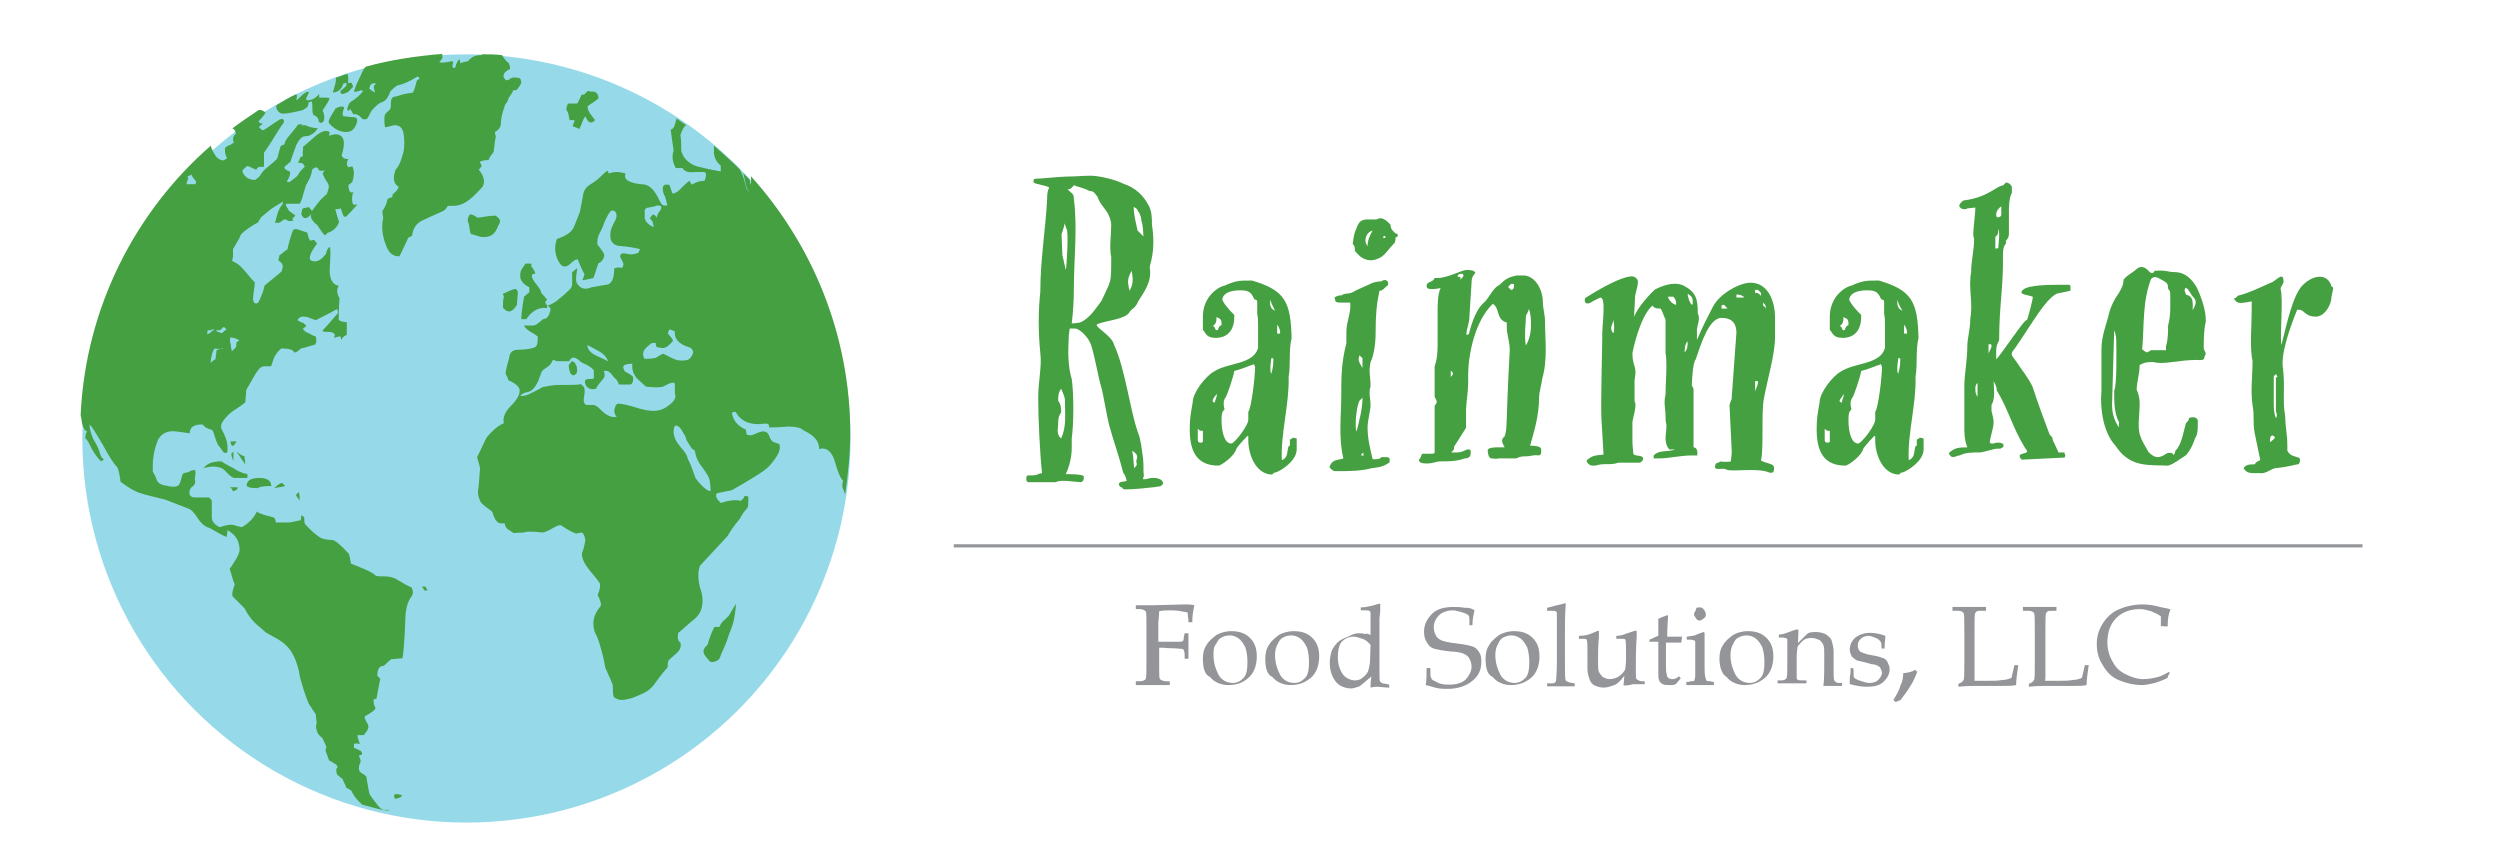 <?xml version="1.0" encoding="utf-8"?>
<!-- Generator: Adobe Illustrator 23.0.1, SVG Export Plug-In . SVG Version: 6.00 Build 0)  -->
<svg version="1.1" id="Layer_1" xmlns="http://www.w3.org/2000/svg" xmlns:xlink="http://www.w3.org/1999/xlink" x="0px" y="0px"
	 viewBox="0 0 589 202.7" style="enable-background:new 0 0 589 202.7;" xml:space="preserve">
<style type="text/css">
	.st0{fill:#96DAEA;}
	.st1{fill:#45A041;}
	.st2{enable-background:new    ;}
	.st3{fill:#939598;}
	.st4{fill:none;stroke:#939598;stroke-width:0.75;stroke-miterlimit:10;}
</style>
<g>
	<circle class="st0" cx="109.9" cy="103.3" r="90.5"/>
	<g>
		<path class="st1" d="M55.7,104c-0.5,0-0.9,0-1.4,0C54.5,105.4,55,105.4,55.7,104z"/>
		<path class="st1" d="M54.8,115.7c0.2,0,0.5,0,0.7-0.2c0.5-0.2,0.5-0.5,0.5-0.7c-0.7,0-1.2,0-1.9,0C54.5,115,54.8,115.2,54.8,115.7
			z"/>
		<path class="st1" d="M58.3,111.7c-1.2-0.2-2.3-0.7-3.3-1.4c-0.9-0.5-1.9-0.9-2.8-1.6c-2.1,0-3.5,0.5-4.2,1.6c1.6-0.5,3-0.5,4.2,0
			c0.5,0.2,0.9,0.7,1.6,1.4c0.7,0.7,1.2,0.9,1.4,0.9c0.9,0,2.1,0,3,0C58.3,112.9,58.3,112.2,58.3,111.7z"/>
		<path class="st1" d="M99.4,138.2c0.2,0.2,0.5,0.7,0.5,0.9c0.2,0,0.7,0,0.9,0c-0.2-0.2-0.5-0.7-0.5-0.9
			C100.1,138.2,99.6,138.2,99.4,138.2z"/>
		<path class="st1" d="M63.9,114.5c0-1.2-0.9-1.9-2.8-1.9c-2.1,0-3,0.7-3,1.9c0.7,0.5,1.6,0.5,2.8,0.5
			C60.8,114.8,61.8,114.5,63.9,114.5z"/>
		<path class="st1" d="M55,108.7c0-0.7,0-1.6,0-2.3c-0.2,0.2-0.2,0.2-0.5,0.5C54.5,107.5,54.8,108,55,108.7z"/>
		<path class="st1" d="M55.7,106.4c0.7,0.9,1.4,2.1,2.1,3c0-0.7-0.2-1.2-0.2-1.9C57.3,107.5,56.6,107.1,55.7,106.4z"/>
		<path class="st1" d="M64.6,115c0.9-0.2,1.6-0.2,2.6-0.5c-0.2-0.2-0.5-0.5-0.7-0.7C66,113.8,65.3,114.3,64.6,115z"/>
		<path class="st1" d="M80.9,19.7c0.2,0,0.5-0.2,0.7-0.2c0,0.2,0,0.5,0,0.7c-0.5,0.5-0.9,0.9-1.4,1.2c0,0.5,0.2,0.9,0.7,0.7
			s0.9-0.2,1.4-0.7c0.9-1.2,1.2-0.5,0.5-1.9c-0.2,0-0.7,0-0.9,0c0.2,0,0.2-1.4,0-2.1c-0.9,0.2-1.9,0.7-2.8,0.9
			c0.2,0.7-0.2,1.9-0.7,3.5C79.5,21.8,80.5,21.1,80.9,19.7z"/>
		<path class="st1" d="M134.2,28.3c0.2,0,0.7,0,0.9,0c0.5,0,0.2,0.2-0.2,1.4c0.2,0.2,0.7,0.2,1.6,0.7c0.5-0.9,0.7-2.1,1.4-3
			c0.7,1.6,1.4,1.9,2.3,0.9c-0.5-0.7-1.2-1.4-1.6-2.3c0-0.2-0.2-0.7-0.2-0.9c0.5-0.5,1.4-0.9,2.6-1.9c0-0.7-0.2-1.2-0.9-1.6
			c-0.5,0-1.2,0-1.6-0.2c-0.2,0.2-0.7,0.7-0.9,0.9c-0.2,0-0.5,0-0.5,0c-0.2,0-0.2,0.5-0.5,0.9c-0.2,0.5-0.5,1.2-0.7,1.2
			c-0.7,0-1.4,0-2.1,0c-0.5,1.4-0.5,1.2,0,2.1C134,27.1,134.2,28.3,134.2,28.3z"/>
		<path class="st1" d="M79.1,25.5c-1.2,1.9-1.9,3-1.6,3.5c1.2,1.4,2.6,2.1,4,2.1c1.4,0,2.1-0.7,2.6-2.3c0.2-0.7,0-1.2-0.9-1.2
			c-0.9,0-1.6-0.2-2.1-0.2s-0.5-0.7,0-2.1C80.7,25,80.2,25,79.1,25.5z"/>
		<path class="st1" d="M93.1,136.3c-0.5-0.2-1.2-0.5-2.3-0.5c-1.2,0-1.9,0-2.3-0.2c-0.9-0.9-2.8-1.6-5.8-2.8
			c-0.2-0.7-0.2-1.4-0.5-2.3c-1.9-2.1-3.3-3.3-4-3.3c-1.2,0-2.3-0.2-3-0.7s-1.9-1.4-3.3-3c-0.2-0.2-0.2-0.7-0.2-1.2
			c0-0.5-0.2-0.7-0.7-0.9c0,0.2,0,0.7-0.2,1.2c-0.7,0-1.9,0.5-3,0.5c-0.9,0-1.9,0-2.8,0c-0.2-1.4-0.5-0.9-0.5-1.2
			c-2.1-0.5-3.5-0.9-4-1.4c-0.5,1.2-1.6,2.6-3.5,3.7c-0.2,0-0.9-0.2-1.9-0.5c-0.7-0.2-1.9,0-3.3,0.5c-1.2-0.5-1.9-1.4-1.9-2.3
			c0-0.9,0-2.3,0-4c-0.2-0.2-0.5-0.7-0.7-0.7c-1.2,0-2.1,0-3.3,0c-1.4,0-1.6-1.2-0.9-2.3c0.7-0.5,1.2-0.9,0.9-2.1
			c0.2-1.2,0.2-1.9,0-2.1c-0.7,0.2-1.2,0.2-1.4,0.5c-0.2,0-0.7,0.2-0.9,0.2c-0.5,0-0.7,0.5-0.9,1.4c-0.2,0.9-0.5,1.4-0.7,1.6
			c-0.9,0.5-1.9,0.2-3,0c-1.2-0.2-1.9-0.7-2.1-1.4c-0.2-0.7-0.5-1.2-0.9-1.9c0-0.5,0-0.9,0-1.6c0-1.2,0.2-3.3,1.2-5.8
			c0.7-1.4,1.9-2.1,3.5-2.1c0.7,0,2.1,0.2,4,0.5c0-1.4,0.9-2.1,3-2.1c0.5,0.5,0.9,0.9,1.2,0.9c0.2,0.2,0.7,0.2,1.2,0.5
			c0.5,1.2,0.7,2.3,1.2,3.3c0.5,0.7,0.9,1.2,1.4,1.9c0.5,0.2,0.7,0.2,0.9-0.2c0-0.2,0-0.5,0-0.9c0-1.4-0.5-2.8-1.4-4.4
			c-0.2-0.5-0.2-1.2,0.5-2.1s1.4-1.6,2.1-2.1c0.7-0.5,1.9-1.2,3-2.1C57.8,94,58,93,58,91.9c0.5-0.9,1.2-2.1,1.9-3.3
			c0.7-1.2,1.4-2.3,2.3-2.3c0.5,0,1.2,0,1.6,0c0.2,0,0.5-1.6,0.9-2.3s0.9-1.4,1.6-1.9c1.6,0,2.6,0.2,3,0.9c0.2,0.2,0.9-0.2,1.6-0.9
			c1.2-0.2,2.3-0.7,3.3-0.9c0.2-0.2,0.5-0.7,0.2-1.9c-0.7-0.2-1.4-0.7-1.9-0.9c-0.7-0.2-0.9-0.7-1.2-0.9c0.2-0.2,0.7-0.5,0.9-0.7
			c-0.2-0.2-0.5-0.5-0.7-0.7c-0.7-0.2-1.2-0.5-1.4-0.7c0.5-0.9,1.2-0.9,2.3-0.7c1.2,0.5,1.9,0.7,2.1,0.7c1.6-0.9,3.3-1.6,4.9-2.6
			c0,0.2,0,0.2,0.2,0.5c0,0.2,0,0.2,0,0.5c-1.2,1.4-2.6,3-3.7,4.2c0.5,0.2,0.9,0.2,1.6,0.2s1.2,0.2,1.4,0.7c0,0.2-0.2,0.5-0.2,0.7
			c0.7-0.2,1.4-0.5,1.6-0.2c0,0.2,0,0.5,0.2,0.7c0-0.5,0.5-0.9,1.2-1.2c0-0.9,0-2.1,0-3c-0.9,0-1.4-0.2-1.9-0.5c0-1.2,0-2.8,0.2-5.1
			c-0.7-1.2-0.7-2.1-0.2-3c-1.6-0.2-2.3-1.9-2.1-4.4c0.2-2.6,0.2-4.2,0-4.7c-0.2,0-0.7,0.5-0.9,1.6c-1.2,1.6-2.3,2.1-3.5,1.6
			c-0.7-0.5-0.2-1.9,1.4-4c-0.2-0.2-0.5-0.7-0.7-0.9c-0.2,0-0.7,0.2-0.9,0.2c-0.2-0.2-0.5-0.7-0.7-1.9c-0.7-0.2-1.4-0.5-2.1-0.7
			c-0.7-0.2-1.2-0.2-1.4,0.5c-0.5,1.4-0.9,2.8-1.2,4.2c-0.5,0.2-0.9,0.7-1.9,1.4c0,0.5-0.2,0.7-0.2,1.2c1.2,0.7,1.2,1.4,0.7,2.6
			c-1.4,1.2-2.8,2.3-4,3.3c0,0.2-0.2,1.2-0.7,2.3c-0.5,1.2-0.7,1.9-1.2,1.9c-0.7,0-0.9-0.7-0.7-2.1c0.2-1.9,0.5-2.8,0.2-3
			c-1.2-1.2-2.1-2.6-3.3-3.7c-0.5-0.5-1.2-0.9-1.9-1.2c0-0.5,0.2-0.7,0.2-1.2s0-1.2,0-1.6c0.7-1.2,1.4-2.3,1.9-3.5
			c0.9-0.9,2.3-1.9,4-2.8c0.2-0.5,0.5-0.7,0.7-1.2c0.2-0.2,0.9-0.7,2.3-1.9c1.2-0.9,2.8-1.6,2.8-1.9c0,0.2,0,0.5,0,0.7
			c-1.4,1.4-1.6,4.4-1.9,4.4c0.2,0,0.5,0,0.9,0c0.7,0,1.2-1.2,1.9-0.7c0.7,0.5,1.2,0.2,1.6,0.2c0-0.2-0.2-0.2-0.2-0.5
			c0.2-0.2,0.5-0.5,0.7-0.7c-0.2-0.2-0.7-0.5-1.6-1.2c0-0.2,0-0.2-0.5-0.9c-0.2-0.5-0.2-0.7,0.2-0.7c0.9,0,1.6,0,2.8,0
			c0.5,0,0.9-2.3,1.6-4.4c0.2-0.2,0.7-1.4,0.9-1.6c0.2-0.7,0.5-1.2,0.5-1.9c0-0.2,0.2-0.2,0.5-0.5c0.2-0.2,0.7-0.2,0.9,0
			c0,0.2,0.2,0.2,0.2,0.5c0.5,0.2,0.9,0.2,1.4,0c-0.2,0.2-0.2,0.5-0.5,0.7c0.2,0.7,0.7,1.6,1.2,2.3c0.5,0.7,0.2,1.6-0.2,2.6
			c-0.7,0.7-1.4,1.2-1.9,1.9c-0.2,0.2-0.7,0.9-1.6,2.1c-0.2-0.2-0.5-0.7-0.7-0.9c-0.9,0.2-1.4,0.2-1.6,0.5c0,0.5-0.2,0.7-0.2,1.2
			c0.5,1.2,1.2,1.2,2.3,0c-0.2,0.7,0.2,1.4,0.9,2.1c0.5,0.2,0.7,0.7,1.2,1.4c0.5,0.7,0.9,1.4,1.2,1.4c0.2-0.2,0.5-0.2,0.5-0.5
			c1.6-0.5,2.3-1.4,2.8-2.6c-0.2-0.5-0.5-1.4-0.9-3c0.5,0,0.7,0,1.2-0.2c0.2,0,0.2,0.5,0.5,1.2c0.2,0.7,0.5,0.9,0.9,0.7
			c0.7-0.7,1.4-1.4,2.6-2.8c-0.2,0-0.5,0-0.9,0s-0.5-2.3,0-3c-0.7,0.5-1.2-0.2-1.2-1.6c0.2-0.2,0.7-0.5,0.9-0.7
			c0.5-1.6,0.5-2.8,0-3.7c-0.2,0-0.7,0.2-0.9,0.2c-0.5-0.5-0.5-1.2,0-1.9c-0.7,0-1.4-0.2-1.6-0.9c0.7-2.3,0.7-3.7,0-4.4
			c-0.7-0.7-1.6-0.7-3-0.2c0-0.2,0.2-0.7,0.2-0.9c-0.9-0.5-1.9-0.2-3.3,0.9c-0.5,0.5-1.6,1.4-3,2.6c0,0.2,0,0.5,0,0.7
			s-0.2,0.7,0,1.4c-0.2,0.2-0.5,0.2-0.7,0.5c-0.2,0.5-0.2,0.7-0.5,1.2c0.9-0.2,1.4,0.2,1.6,0.9c-0.2,0.2-0.5,0.5-0.7,0.7
			c-0.2,0.2-0.5,0.5-0.7,0.9c-0.2,0.5-0.7,0.9-1.4,1.4c-0.7,0.7-1.2,0.7-1.4,0.5c0.7-1.2,0.9-2.1,0.7-2.3c0-0.2-0.5-0.2-0.9-0.5
			s-0.5-0.5-0.2-0.9c0.5-0.2,0.7-0.7,1.2-0.9c0.2-0.7,0.7-2.1,1.4-4c0.7-1.4,1.4-2.1,2.1-2.1s1.2-0.2,1.6-0.5
			c0.5-0.2,0.9-0.7,1.4-1.4c-0.9,0-1.9-0.2-3-0.7c-0.2,0-0.2,0-0.5,0c-0.2-0.2-0.2,1.2-0.2-0.2c-0.2,0-0.7,0-0.9,0
			c-2.1,2.8-3,3.3-3.3,4.7c-0.2,0.2-0.7,0.2-0.9,0.5c-0.5,1.6-0.7,2.8-0.9,3c-0.7,0.7-1.6,1.4-3,2.6c-0.2,0.2-0.5,0.7-0.7,0.9
			c-0.2,0.5-0.7,0.9-1.4,1.4c-1.4,0-2.6-0.7-3-2.1c0-0.2,0.5-0.7,1.2-1.2c0.7,0.2,1.4,0.7,2.1,0.9c0.2-0.5,0.5-0.7,0.9-0.7
			c0.2,0,0.7,0,0.9,0c0,0,0-2.3,0-3.3c1.4-1.9,2.8-4.4,4.2-6.5c0.5-0.5,0.5-0.7,0.5-1.2c-0.2-0.2-0.5-0.5-1.2,0
			c-1.2,0.7-2.3,1.6-3.5,2.3c-0.2,0.2-0.7,0-1.2-0.7c0.2-0.2,0.7-0.5,0.9-0.7c-0.7-0.2-1.2-0.5-0.9-0.7c0.2-0.2,0.7-0.7,1.6-1.9
			c-0.5-0.5-0.9-0.7-1.6-0.7c-2.1,1.4-4.2,2.8-6.3,4.4c0.5,0,0.7,0.5,0.9,1.2c-0.7,0.5-0.9,1.4-0.5,2.1c-0.2,0.2-0.5,0.2-0.7,0.5
			c-0.9,0.2-1.4,0.7-1.4,0.9c0,0.7,0,1.4,0.5,2.3c-0.2,0.2-0.5,0.2-0.7,0.5c-1.2,0-1.9-0.7-2.6-2.1c-0.2-0.5-0.5-0.9-0.5-1.4
			C32.1,49.6,20.2,72.2,19,97.7c0,0.5,0.2,0.7,0.2,1.2c0.2,1.6,0.7,2.6,1.4,2.8c-0.2,0-0.5,0.5-0.5,1.6c0.5,0.2,0.9,1.2,1.6,2.6
			c0.7,1.2,1.4,2.1,2.1,2.8c0.2-0.2,0.5-0.2,0.7-0.5c-0.2,0-0.7-0.5-0.9-1.2c-0.2-0.9-0.7-2.1-1.6-3.5c-0.7-1.6-0.9-2.8-0.9-3.5
			c0.9,0.9,1.9,2.8,3.3,5.1c1.2,2.3,2.3,4,3.3,5.1c0.2,0.5,0.5,1.6,0.7,3.3c1.6,1.2,3,2.1,4.4,2.6c1.4,0.5,3.3,0.9,6.1,1.6
			c1.9,0.7,3.5,1.4,5.4,2.1c0.7,0.2,1.4,0.9,2.3,2.3c0.9,1.4,1.9,2.1,2.8,2.3c2.1,1.2,3.3,1.9,4,2.1c0-0.5,0.2-0.9,0.2-1.6
			c1.6,0.9,2.6,2.1,2.8,4c0.2,0.9-0.2,1.9-0.9,3c-0.7,1.2-1.2,1.9-1.4,2.1c0.5,1.4,0.7,2.6,1.2,3.7c-0.5,1.4-0.7,2.3-0.5,2.8
			c0.7,0.7,1.6,1.6,2.8,2.8c0.7,1.4,1.4,2.3,2.3,3.3c0.9,0.9,1.9,1.6,2.6,2.3c0.2,0.2,1.2,0.7,2.8,1.6c1.6,0.9,2.8,2.1,3.5,3.3
			s1.2,2.6,1.6,4.2c0.2,1.6,0.7,3,1.2,4.7c0.5,1.4,0.9,2.8,1.4,3.5c0.5,0.7,0.9,1.4,1.4,2.1c0,0.7,0.2,1.4,0.2,2.1
			c-0.2,0.5-0.2,0.9,0,1.6c0.2,0.9,0.7,1.4,1.4,1.9c0.2,0.7,0.7,1.4,0.9,2.1c0,0.2-0.2,0.5-0.2,0.9c0.5,1.2,0.7,2.1,0.9,2.3
			c0.5,0.2,0.9,0.5,1.2,0.7c0.5,0.2,0.7,0.5,0.7,0.9c0,0.2-0.2,0.2-0.2,0.2c-0.2,0.5,0,1.2,0.2,1.6c0.5,0.2,0.7,0.7,1.2,0.9
			c0.2,0.7,0.7,1.4,0.9,2.1c0.5,0.2,0.9,0.5,1.2,0.7c0.5,1.2,1.4,2.3,2.6,3.3c2.1,0.5,4,1.2,6.1,1.4c0-0.2,0.2-0.2,0.2-0.2
			c-0.5,0-0.7,0-1.2,0c-0.7,0-1.4-0.9-1.9-1.6c-0.5-0.7-1.2-1.4-1.6-2.3c-0.2-1.2-0.5-2.6-0.7-4c-0.5-0.5-1.2-0.7-1.6-1.2
			c-0.2-0.5-0.2-0.9,0-1.6c0.5-0.7,0.2-1.4-0.2-2.1c0,0,0.2,0,0.7-0.2c0.2-0.2,0.2-0.5-0.2-0.9c-0.5-0.2-0.9-0.5-1.6-0.7
			c0-0.2,0-0.5,0-0.9c0.2-0.2,0.7-0.2,1.4,0c-0.5-1.4-0.7-2.1-0.5-2.1c0.5,0,0.9,0,1.4,0c1.2-1.4,1.4-2.1,0.7-3
			c-0.2-0.5-0.5-0.9-0.5-1.4c1.2-0.7,2.1-1.2,2.6-1.9c-0.5-0.9-0.5-1.6-0.5-2.1c0.2,0,0.5-0.2,0.7-0.2c0.2-1.2,0.5-2.6,0.9-4.7
			c-0.2-0.2-0.5-0.5-0.7-0.7c0-1.6,0.5-2.3,1.4-2.3c0.5-0.2,0.9-0.9,1.9-1.6c0.9,0,1.6-0.2,2.6-0.2c0.2-0.7,0.5-3.7,0.7-9.1
			c0-2.3,0.5-4.2,1.4-5.4c0.5-0.7,0.5-1.4,0-2.3C96.6,138.4,95.2,137.5,93.1,136.3z M54.3,79.5c0.5,0,0.7,0.2,1.2,0.2
			c0.2,0.2,0.5,0.2,0.9,0.5c-0.2,0.2-0.5,0.2-0.7,0.5c0,0.5,0,0.9-0.2,1.2c-0.2,0.2-0.7,0.7-0.9,0.9c0-0.5-0.2-0.9-0.2-1.2
			c0-0.2,0-0.7-0.2-0.9c0-0.2,0-0.7,0-0.9C54.1,79.7,54.3,79.7,54.3,79.5z M51,82.5c0,0.7-0.2,1.4-0.2,2.1c-0.5,0.2-0.9,0.7-1.2,0.9
			c0.2-1.9,0.5-2.8,0.9-3.3c0.2-0.2,0.5,0,0.7,0c0.2,0,0.5,0,0.7,0C51.7,82.3,51.5,82.3,51,82.5z M52,82.1
			C52.2,82.1,52.2,82.1,52,82.1c0.2-0.2,0.5,0,0.9,0C52.7,82.1,52.4,82.1,52,82.1z M48.9,77.8c0.2,0,0.7,0,0.9,0
			c0.2-0.2,0.2,0,0.2-0.2c0.2-0.2,0.2,0,0.5,0.2c0.2,0,0.2,0,0.5,0s0.5,0,0.7,0c0.5,0,0.7-0.9,1.2-0.7c0.2,0.5,0.2,0,0.5,0.5
			c-0.5,0.2-0.7,0.7-1.2,0.9c-0.5-0.2-0.7-0.2-1.2-0.5c0,0,0-0.2-0.2-0.2h-0.2h-0.2c-0.2,0-0.5,0.2-0.7,0.5
			c-0.5,0.2-0.7,0.5-0.9,0.5C48.9,78.3,48.9,78.1,48.9,77.8z M44.2,41.6c0.2-0.2,0.7-0.2,0.9-0.5c0,0.2,0.2,0.2,0.2,0.5
			c0.2,0.2,0.5,0.7,0.7,0.9c0,0.2,0.2,0.2,0.2,0.2c0,0.2,0,0.5-0.2,0.7l0,0c-0.5,0-0.9,0-1.2,0c-0.2,0-0.5,0-0.9,0
			c0.2-0.5,0.2-0.9,0.5-1.4C44.2,41.9,44.2,41.9,44.2,41.6z"/>
		<path class="st1" d="M69.7,116.6c0.2,0.5,0.7,0.9,0.9,1.4c0-0.7,0-1.4-0.2-2.1C70.4,115.9,70.2,116.2,69.7,116.6z"/>
		<path class="st1" d="M66.2,26.7c0.5,0.2,2.1,0,4.9-0.7c0.2,0,0.5-0.2,0.9-0.5c0.5-0.2,0.7-0.7,0.7-1.4c0.2,0,0.5-0.2,0.7-0.2
			c0.2,0.2,0.2,0.9,0.2,1.9c0,0.9,0.2,1.4,0.5,1.4c0.5,0.2,0.7,0.5,0.9,0.9c0,0.5,0.2,0.7,0.5,0.9c0.7-0.2,0.9-0.5,0.9-1.2
			S76.3,26.7,76,26c0.2-0.2,0.5-0.7,0.9-1.4c0.5-0.7,0.7-1.2,0.7-1.4s-0.5-0.2-1.2-0.2s-1.2,0-1.2,0c0-0.2,0-0.5,0-0.9
			c-0.5,0.7-1.2,1.2-1.9,1.4c-0.7,0.2-1.2,0.2-1.2-0.2c0.2-0.5,0.5-1.2,0.7-1.6c-0.2-0.2-0.9,0-1.6,0.7c-0.7,0.7-1.2,1.2-1.4,1.2
			c0.2-0.7,0.2-1.2,0-1.4c-1.6,0.7-3,1.6-4.7,2.6C65,25.7,65.5,26.4,66.2,26.7z"/>
		<path class="st1" d="M93.1,188.2c1.2-0.2,1.6-0.5,1.6-0.9c-0.5,0-0.7-0.2-1.2-0.2C92.9,187,92.6,187.5,93.1,188.2z"/>
		<path class="st1" d="M169.5,147.7c-0.5,0-0.7,0-1.2,0c-0.7,1.4-1.2,2.8-1.6,4.2c-1.4,1.2-1.2,2.1,0.2,3.5c0.2,0.5,0.7,0.7,1.4,0.5
			c0.7-0.2,1.2-0.5,1.4-1.2c0.2-0.7,0.7-1.6,1.2-2.8c0.5-1.2,0.7-2.1,0.9-2.6c0.9-1.9,1.4-4,1.6-7c-0.2,0.2-0.9,1.4-1.6,2.6
			C170.9,146.1,170,146.3,169.5,147.7z"/>
		<path class="st1" d="M134.7,85.1c-0.2,0.2-0.5,0.7-0.7,0.9c0,0.9,0.2,1.6,0.5,2.1c0.2,0.2,0.7,0.5,0.9,0.2
			c0.5-0.2,0.7-0.7,0.5-1.9C135.6,85.8,135.4,85.1,134.7,85.1z"/>
		<path class="st1" d="M117.4,53.1c0.7-0.9,0.5-1.6-0.7-2.3c-0.9,0-2.3,0.2-4.2,0.5c-0.9-0.7-1.6-0.9-1.9-0.7
			c-0.5,0.9-0.5,1.6-0.2,1.9c0.2,0.9,0.2,1.6,0.5,2.6c0.7,0.2,1.6,0.5,2.3,0.7C115.5,56.1,116.7,55.2,117.4,53.1z"/>
		<path class="st1" d="M121.8,71.8c0-0.9,0.2-2.1,0.2-3c-0.2-0.7-0.5-0.9-1.4-0.5c-0.7,0.2-1.4,0.7-2.1,0.9c0,0.2,0.2,0.5,0.2,0.7
			c-0.2,0.9-0.2,1.6-0.2,2.6C119.7,73.9,120.7,73.6,121.8,71.8z"/>
		<path class="st1" d="M176.8,43.5c0-0.5-0.2-0.9-0.2-1.2c-0.5-0.5-1.2-1.2-1.6-1.6c0,0.2,0.2,0.2,0.2,0.5c0.2,0.9,0.5,2.1,0.7,3
			c0.2,0.5,0.2,0.7,0.5,0.7c0,0,0,0,0,0.2c-0.2-0.2-0.2-0.2-0.5-0.5c-0.5-2.1-0.9-3.5-1.6-4.7c-1.9-1.9-4-3.7-6.1-5.6
			c0,0.5,0,1.2,0,1.9c0.2,1.2,0.7,2.1,1.6,2.8c0,0.5,0,0.9,0,1.4c-0.9-0.2-2.8-0.5-5.6-1.2c-2.1-0.7-3.3-2.1-3.7-3.7
			c0-1.2,0-2.6-0.2-3.7c0.5-1.4,0.9-2.1,1.4-2.3c-0.7-0.5-1.4-0.9-2.3-1.6c0,0.2-0.2,0.5-0.2,0.7c-0.2,0.9-0.5,1.9-1.2,1.9
			c0.2,1.6,0.5,3.5,0.7,4.9c-0.5,1.6-0.2,2.8,0.5,4.2c0.5,0,1.2,0,1.6,0c0.9,1.4,2.3,0.9,4.2,0.9c0.5,0.2,0.7-0.2,1.2,0.2
			c0.2,0.2,0.2,0.9-0.2,1.9c-0.9,0-1.9,0.2-3,0.9c-0.2-0.2-0.5-0.7-0.5-0.9c-0.5,0.2-0.9,0.7-1.9,1.6c-0.7,0.9-1.6,1.4-2.1,1.4
			c-0.2-0.2-0.2-0.5-0.5-1.2c-0.2-0.7-0.2-0.9-0.7-0.9c-1.2-0.2-1.4,0.7-0.9,2.3c0.5,0.5,0.7,2.6,0.9,2.6c-0.2,0-0.5,0-0.9,0
			c-0.5,0-0.9-0.9-1.6-2.3c-0.7-1.2-1.6-2.3-2.8-2.6c-1.4-0.2-2.3-0.2-3-0.5c-0.7-0.2-1.2-0.5-1.4-0.7c-0.2-0.2-0.5-0.7-0.2-1.4
			c-1.6-0.5-2.8-0.5-4,0c0-0.2-0.2-0.5-0.2-0.7c-0.5,0.2-1.2,0.9-1.9,1.6c-0.9,0.9-1.9,1.4-2.6,1.9c-0.7,0.5-1.2,1.2-1.4,2.6
			c-0.2,1.4-0.5,2.6-0.7,3.7c-0.5,1.2-0.9,2.3-1.4,3.5c-0.5,1.2-1.9,2.1-4,2.8c-0.7,1.9-0.5,4,0.7,5.8c0.7,0.9,1.4,0.9,2.3,0.2
			c0.9-0.9,1.4-1.2,1.9-1.2c0.5,1.2,0.9,2.3,1.6,3.5c-0.2,0.5-0.2,0.9-0.5,1.4c0.5,0,1.2-0.2,2.6-0.5c0.5-1.2,0.7-2.3,1.2-3.5
			c0.7-0.2,0.9-0.7,1.2-1.2c0.2-0.5,0.2-0.7,0-1.2c-0.5-0.7-0.9-1.4-1.4-1.9c-0.2-0.9,0-1.9,0.5-2.8c0.5-0.9,0.9-1.9,1.2-2.8
			c0.5-0.9,0.7-1.6,1.2-2.1c0.2-0.5,0.7-0.5,1.2-0.2c0.5,0.7,0.5,1.4-0.2,2.6c-0.5,0.9-0.9,1.9-0.9,2.6c-0.2,1.9,0.7,3,2.8,3
			c2.1,0.2,3.5,0.5,4.2,0.7c-0.2,0.2-0.2,0.7-0.5,0.9c-0.7,0.2-1.4,0.5-2.6,0.2s-1.6,0-1.6,0.7c0.2,0.5,0.5,0.9,0.7,1.4
			c0.2,0.5,0,0.7-0.2,1.2c-1.2-0.2-1.6,0-1.9,0.2c0,2.1-0.5,3.3-1.4,3.7c-1.4,0.2-2.8,0.5-4,0.7c-1.6,0.7-2.8,0.2-3.5-1.2
			c-0.2-0.9,0-1.9,0.2-3.3c-0.5,0.2-0.7,0.7-1.2,0.9c0,0.9,0,1.9,0,2.6s-0.2,1.2-0.5,1.4c-0.9,0.9-1.6,1.6-2.6,2.3
			c-0.7,0.7-1.6,1.2-2.6,1.6h-0.2c-0.2-0.2-0.2-0.5-0.5-0.7c0.2-0.2,0.2-0.5,0.5-0.7c-0.2-0.2-0.7-0.9-1.4-1.6
			c0-0.5-0.5-1.2-1.2-2.1c-0.7-0.9-1.2-1.6-0.9-2.3c0.2,0,0.5,0,0.7-0.2c0-0.2-0.2-0.7-0.9-1.6l0,0c0,0,0,0-0.2-0.2
			c0-0.2,0,0,0.2,0.2l0,0c0,0,0-0.2,0-0.7c-0.5,0-0.9,0-1.4,0c-0.9,1.4-1.4,1.6-1.2,3.5c0.5,1.2,1.2,1.6,2.1,2.1c0,0.2,0,0.7,0,1.2
			c-0.5,0.2-0.7,0.7-1.2,0.9c-0.2,0.9-0.7,4-0.7,5.4c0.5,0,0.7,0,1.2,0c0.9-1.4,2.6-3,4.9-2.6v-0.5c0,0,0,0,0.2,0c0,0,0.2,0,0.2,0.2
			c0.5,0.2,0.5,0.7,0.2,1.4c-0.2,0.7-0.7,1.4-1.2,1.4c-0.7,0-1.6,1.6-2.8,1.6c-0.7,0-1.4,0-2.1,0c0.9,1.4,2.1,1.6,3.3,2.6
			c0,1.9-0.2,2.3-0.9,2.6c-0.5,0.2-1.9,0.5-3.7,0.5c-1.2,0-1.9,0.5-2.1,1.6c-0.2,1.2-0.7,2.3-0.9,4c0.2,0.5,0.5,0.9,0.7,1.6
			c2.1,0.9,2.8,1.9,2.6,2.6c0,0.9-0.7,2.1-2.1,3.5c-1.4,1.4-1.9,2.8-1.6,4c-1.6,0.7-2.8,1.9-4,3.3c-0.2,0.2-0.9,1.9-2.3,4.7
			c0.2,0.9,0.5,1.6,0.7,2.6c-0.2,1.9-0.2,3.7-0.5,5.4c0,0.9,0.2,1.6,0.5,2.3c0.2,0.5,0.7,0.9,1.6,1.6c0.9,0.7,1.4,0.9,1.4,1.4
			c0.2,0.5,0.7,2.3,1.9,2.3c0.2,0,0.7,0,0.9,0c0.2,1.4,0.9,1.4,2.1,2.3c1.4-0.2,2.1,0,2.6-0.2c0.5-0.2,1.6-0.2,3.7,0
			c0.7,0.2,1.6-0.2,2.8-0.9s1.9-0.9,2.1-0.7c2.1,1.4,3.3,1.9,3.7,1.9c0.5-0.2,0.9-0.2,1.2-0.2c0.2,0,0.5,0.5,0.7,1.2
			c0.2,0.5,0,1.2-0.2,2.1c-0.2,0.9-0.5,1.4-0.5,1.6c0,1.2,0.5,2.3,1.6,3.7c0.5,0.7,1.4,1.6,2.6,3.3c0.2,0.7,0,1.6-0.5,2.8
			c0.7,1.4,0.9,2.1,0.7,2.6c-1.6,1.9-2.1,3.7-1.4,6.1c0.7,1.2,1.2,2.8,1.6,4.4c0.5,1.6,0.7,3,0.9,4c0.5,1.2,1.2,2.6,1.6,3.7
			c0.2,0.2,0.2,0.9,0.2,1.9c0,0.9,0.2,1.6,0.7,1.6c0.7,0.5,1.6,0.5,2.8,0.2c1.2-0.2,2.1-0.7,3.3-1.2s2.1-1.2,2.8-2.1
			c0.7-0.9,1.6-2.3,3.3-4.2c0-0.5,0-1.2,0.2-1.6c0.7-0.7,1.4-1.2,2.1-1.9s0.9-1.4,0.7-2.3c-0.7-0.5-0.7-1.2-0.5-2.3
			c1.2-0.9,2.1-1.9,3.5-3c1.2-0.9,1.9-2.1,2.1-3.3c0.2-0.9,0.2-2.6-0.5-4.4c-0.5-2.1-0.5-3.7,0-5.1c2.1-2.3,4.4-4.7,6.5-7
			c0.5-0.9,1.4-2.3,3-4.2c0-0.2,0.2-0.5,0.5-0.9c0.2-0.5,0.7-0.9,1.2-1.6c0.2-0.2,0.2-1.2,0.2-2.6c-0.2,0-0.7-0.2-0.9-0.2
			c0,0.2-0.2,0.7-0.9,1.2c-0.7-0.2-1.6-0.2-2.8,0c-1.2,0.2-1.6,0.5-1.9,0.5c-0.9-0.9-1.4-1.6-0.9-2.3c1.2-0.2,2.3-0.5,3.5-0.7
			c1.6-0.9,3.3-1.9,5.1-3c1.9-1.2,3.3-2.1,4-3c1.6-1.9,2.6-3.5,2.1-4.9c-0.5-0.2-0.9-0.2-1.4-0.5c-0.2,0-0.7-0.5-0.9-1.2
			c-0.2-0.7-0.7-1.2-1.2-1.2c-0.2-0.2-1.2,0-2.6,0.7c-0.5,0.2-0.9,0.2-1.6,0c0-0.5-0.2-0.9-0.2-1.2c-2.1-0.9-3-2.3-3.3-4
			c0.2,0,0.7-0.2,0.9-0.2c1.2,2.3,3.5,3.3,7,2.8c0.7,0,0.9,0.2,0.9,0.9c0.9,0,2.3,0,4.4-0.2c1.6,0,3,0.2,3.7,0.9
			c2.6,1.2,3.7,2.6,3.7,4.4c1.6-0.5,3,0.5,3.7,3c0.7,2.6,1.4,4,1.9,4.4c-0.2,0.9-0.2,1.6,0,1.9s0.2,0.7,0.5,1.4
			c0.7-4.7,1.2-9.6,1.2-14.5c0-23.1-8.9-44.4-23.4-60.5C177,43,177,43.3,176.8,43.5z M158.5,80.4c0.2-0.2-0.2-0.7-1.2-1.9
			c0.2-0.2,0.2-0.7,0.5-0.9c0.5,0.2,0.7,0.2,1.2,0.5c-0.2,1.6,0.9,3,3.3,3.7c0.7,0.2,1.2,0.9,0.9,1.6s-0.7,1.2-1.2,1.4
			c-0.9,0.2-1.9,0.2-2.6,0c-0.7-0.2-1.6-0.7-3-1.4c-0.2-0.2-0.7,0.2-1.9,0.9c-0.2,0-0.7,0.2-1.4,0.2s-1.2,0.2-1.4-0.2
			c-0.5-1.4,0-2.1,1.9-3.5c0.2,0,0.7,0,0.9,0c0,1.4,0.5,0.9,1.4,1.2C157.1,82.1,157.8,81.1,158.5,80.4z M152.9,48.9
			c0.7-0.2,1.4-0.2,1.9-0.5c0.5,0,0.7,0,0.9,0.2c0.2,0.2,0.2,0.7-0.5,1.4c-0.2,0.5-0.5,0.9-0.5,1.4c0-0.2-0.2-0.7-0.9-0.9
			c-0.2,0.2-0.5,0.7-0.7,0.9c0.2,0.2,0.5,0.7,0.7,0.9c0,0.5,0.2,0.7,0.2,1.2c-1.2-0.5-1.9-1.2-2.1-2.1c0-0.5,0-0.9,0-1.4
			C151.8,49.3,152.2,48.9,152.9,48.9z M141.2,82.8c0.9,0.5,1.6,1.2,2.1,2.3c-0.2,0-0.9-0.5-2.6-1.2c-1.6-0.7-2.3-1.6-2.3-2.6
			C139.4,81.8,140.3,82.3,141.2,82.8z M156.7,96.1c-0.9,0.5-1.9,0.7-2.6,0.7c-1.2,0-2.1-0.2-3.3-0.5c-2.8-0.9-4.4-1.2-5.1-1.2
			c-0.5,0-0.7,0.5-0.9,1.2s0,1.4,0.5,1.9c-1.2,0.2-2.3-0.2-3.7-1.6c-0.5-0.5-1.2-1.2-1.9-1.2c-0.5,0-0.9,0-1.4,0
			c-0.7,0-0.9-0.9-0.7-1.9c0.2-0.9,0.2-1.9,0-2.3c-0.2-0.2-0.5-0.5-0.7-0.7c-0.7,0.2-2.6,0.2-5.6,0.2c-0.7,0-1.9,0.2-3.5,0.5
			c-0.7,0.5-1.6,0.9-2.6,1.4c-0.9,0.5-1.6,0.7-2.6,0.7c0-0.2,0.5-0.7,1.6-0.9c1.2-0.2,1.9-1.2,2.6-2.6c0.2-0.7,0.5-1.2,0.7-1.9
			s0.7-0.9,1.4-1.4c0.7-0.5,0.9-0.7,1.2-1.4s0.5,0,1.2,0c0.7,0,1.6,0,2.8,0c0.7-1.4,1.6-0.9,2.8,0.2c0.7,0.5,1.6,0.5,3,1.9
			c0,0.7,0,1.2,0,1.9c-0.2,0.2-0.5,0.2-1.2,0.2c-0.7,0-0.9,0.2-0.9,0.7c0.2,1.4,1.2,1.9,2.6,1.6c0.2-0.5,0.9-1.4,1.9-2.6
			c0.2-0.2,0.2-0.9,0-1.6c0.7-0.2,1.4,0.2,1.9,0.9c0.5,0.9,1.2,0.9,1.6,2.3c0.9,0,1.6,0,2.6,0c0.7,0,0.9-1.2,0.7-1.9
			c-0.2-0.2-0.9-0.7-1.9-1.2c-0.5-0.9-0.5-1.4,0.2-1.6c0.7-0.2,1.2-0.2,1.6-0.2c-0.2,1.2,0.2,2.3,0.9,3.3c0.7,0.7,1.6,1.4,2.3,2.1
			c1.9,0.2,3.3,0.2,4,0c1.6-0.9,2.6-1.2,2.8-0.7c0,1.2,0,1.9,0,2.3C159.5,94,158.5,94.9,156.7,96.1z M167.4,115.7
			c-0.7,0-1.9-0.9-3.5-3c-0.5-1.2-0.9-2.8-1.9-4.7c0-0.5-0.5-1.4-1.6-2.6c-1.6-1.9-2.1-3.5-1.4-5.1c0.7-0.2,1.4,0.5,2.1,1.9
			c0.2,0.2,0.5,0.9,0.7,1.6c0.5,0.7,0.7,1.2,1.2,1.9c0.2,0.2,0.5,0.2,0.7,0.5c0,0.2,0.2,0.7,0.2,0.9c0,0.2,0.2,0.9,0.9,2.1
			c0.5,0.7,1.2,1.6,1.6,2.3c0.7,0.9,0.9,1.9,0.9,2.6C167.4,114.5,167.4,115,167.4,115.7z"/>
		<path class="st1" d="M113.7,44c0.7-1.2,0.2-2.8-0.9-4c0.2-0.2,0.5-0.7,0.7-0.9c-0.2-0.2-0.2-0.7-0.5-0.9c0.2-0.2,0.9-0.5,2.1-0.5
			c0.2-0.7,0.7-1.2,1.2-1.9c0.2-1.2,0.2-2.3,0.5-3.5c0-0.5-0.2-0.7-0.2-1.2c0.9-0.5,1.4-1.2,1.4-1.9c0-0.9,0.2-2.3,0.9-4.2
			c0-0.2,0.2-0.5,0.7-1.2c0-0.2,0.2-0.2,0.2-0.7c0.2-0.2,0.7-0.9,1.2-1.9c0.5,0.2,0.7,0,0.9-0.2c0.2-0.2,0.5-0.7,0.9-1.4
			c0-0.7-0.2-1.2-0.5-1.2c-0.9-0.2-1.4-0.2-1.9,0c-0.5,0.5-0.9,0.5-1.2,0.5c-0.5-0.5-0.7-0.9-0.5-1.4c0.2-0.5,0.7-0.9,1.4-1.2
			c0.2-0.2,0-0.7-0.2-1.4c-0.7-0.5-1.2-1.2-1.6-1.9c-1.6-0.2-3-0.2-4.7-0.2c-0.2,0.2-0.2,0.2-0.5,0.2c-1.2,0-2.1,0.5-2.8,1.4
			c-0.7,0.2-1.2,0.2-1.9,0.5c0-0.2,0-0.2,0-0.5c0-0.2-0.2-0.2-0.2-0.5c-0.2,0.2-0.5,0.7-0.7,1.2c-0.2,0.7-0.2,0.9-0.5,0.9
			c-0.5,0-0.5-0.5-0.2-1.4c0-0.2-0.5-0.2-1.2,0c-1.2,0.2-1.9,0.2-2.1,0c0.5-0.5,0.9-0.9,0.7-1.4c0-0.2,0-0.5,0-0.5
			c-6.1,0.5-12.2,1.4-18,3c-0.5,0.5-0.7,0.9-0.9,1.4c-0.9,1.9-1.6,3.3-1.9,4.4c0,0.2,0.5,0.2,1.6-0.2c0.2-0.2,0.2,0,0.5,0.2
			c-0.5,0.7-1.4,1.6-3,2.6c-0.2,0.2-0.5,0.7-0.7,1.6c0,0.2,0.2,0.2,0.2,0.5c0.2-0.2,0.2-0.2,0.5-0.5c0.2,0.2,0.5,0.7,0.7,1.2
			c1.4-0.2,2.1,1.2,2.3,1.2c0.2,0,0.5,0,0.7,0c0.5,0,0.9-1.4,1.4-2.1c0.7-0.7,1.4-1.6,2.3-1.9c0.9-0.2,1.6-1.2,2.1-2.6
			c0.2-0.2,0.2-0.2,0.5-0.5c0.2-0.2,0.5-0.5,1.2-0.9c1.2-0.2,2.8-0.9,4.7-2.1c0.2,0.2,0.2,0.2,0.5,0.5c-0.2,0.2-0.5,0.2-0.7,0.5
			c-0.2,0.9-0.5,1.9-0.9,2.8c-0.9,0.2-1.6,0.2-2.6,0.5c-0.7,0.2-1.4,0.5-1.9,0.5c-0.5,0.2-0.7,0.7-0.7,1.4c0,0.7,0,1.2-0.2,1.6
			c-0.5,0.5-0.9,0.7-1.2,1.2c-0.2,0.5-0.2,1.6,0,3c1.2-0.2,1.9-0.5,2.3-0.5c1.2,0,1.9,0.7,2.1,2.1c0.2,1.4,0.2,2.8,0,4
			c-0.5,1.9-0.9,3.3-1.9,4.4c-0.7,1.9-0.5,3.3,0.7,4c0,0.2-0.2,0.7-0.7,1.2c-0.7,0.5-0.9,0.9-0.7,1.2c-0.5,0.2-0.7,0.2-1.2,0.5
			c-0.2,1.2-0.7,2.1-1.2,2.8c0,0.2,0,0.9,0.2,1.6c-0.5,2.1-0.2,4.2,0.5,6.1c0.7,2.1,1.6,3,3.3,3c0.7-1.4,1.4-2.8,2.1-4.4
			c0.2-0.2,0.7-0.2,0.9-0.5c0.2-1.6,0.9-2.8,2.3-3.5s2.6-1.2,3.5-1.6c0.9-0.5,1.9-0.5,2.6-1.9c0.5,0,0.9,0,1.2,0
			C109.7,48.6,112,45.8,113.7,44z M88.4,21.8c-0.5-0.2-0.9-0.5-1.4-0.9c0.2-1.2,0.7-1.4,1.6-1.2c-0.2,0.2-0.2,0.2-0.5,0.5
			C88,20.8,88.2,21.3,88.4,21.8z"/>
	</g>
</g>
<g>
	<path class="st1" d="M252.5,89.3c0.5,3.3,0.5,10.5,0,14v2.3c0,1.9-0.5,4.2-1.4,6.1c0.5,0,4,0,4.2,0.5c0.2,0.7-0.2,1.4-0.7,1.4
		c-0.9,0-4.9-0.7-5.8,0h-6.5c-0.5,0-0.5-0.7-0.5-0.7c0-0.5,0-0.9,0.5-0.9h0.9c1.4,0,1.4-0.5,2.3-0.5c-0.5-4.7-0.9-13.1-0.9-17.8
		c0-3.7,0.9-7.5,0.5-10.5c-0.5-5.1-0.5-9.8,0-14.5c0-7.5,1.2-14.3,1.6-21.7c0-0.9,0-1.9,0.5-2.8c-0.5-0.5-3-0.7-3.7-1.2
		c0-0.7,0-0.9,0.7-0.9c1.2,0,5.6-0.5,7.2-0.5c1.9,0,3.7-0.2,5.6-0.2c1.9,0,5.8,0.9,7.7,1.9c2.8,0.9,4.7,2.8,5.8,4.9
		c0.9,1.4,0.9,3.3,0.9,4.7c0.5,3.3,0.5,6.5-0.5,9.8v0.5c0.5,3.3-1.4,5.6-2.8,7.9c-0.5,1.4-1.4,1.6-1.9,2.3c-0.9,1.9-5.8,2.1-7.7,3
		c-0.9,0.5,3.5,2.6,4,4.9c2.6,5.6,3.7,15.2,5.6,20.6c0.7,1.6,0.9,4,1.2,6.1c0.2,1.6,0,2.6,0.2,4.2c0,0-0.2,0.2-0.2,0.7h0.7
		c1.9-0.7,4.2-0.2,4,1.2c-0.2,0-0.5,0.5-0.7,0.5c-0.7,0-1.2,0.2-1.6,0.2c-1.9,0.2-4.4,0.5-6.5,0.5c-0.2,0-0.7,0-0.9-0.5
		c-0.5,0-0.7-0.5-0.7-0.9c0.7-0.7,1.2-0.2,1.9-0.7c0,0-0.2-0.2-0.2-0.5c-0.2-0.5-0.2-0.7-0.7-1.4c-0.9-3.7-2.3-7.5-3.3-11.2
		c-0.5-1.9-1.4-7.5-1.9-9.1c-0.5-1.4-1.9-9.3-2.6-10.3c-0.7-1.6-2.6-3.3-3.5-3.3H252c0,0.7-0.2,1.2-0.2,1.9
		C251.6,83,251.6,86.3,252.5,89.3z M250.9,94.4c0-0.9-0.5-1.9-0.9-2.8c-0.7,0.9-0.7,1.9-0.7,2.8c0.7,0.9,0.7,1.9,0.7,2.8
		c-0.7,0.9-0.7,1.9-0.7,2.8s-0.5,2.3,0.7,3.3C251.3,100.5,250.9,97.7,250.9,94.4z M251.1,63.6c0.2-0.7,0.7-9.1,0.2-9.6l-0.5-1.4
		c0,0.7-0.5,1.9-0.7,2.6c0,0.5,0.2,4.4,0.2,4.9L251.1,63.6z M253,46.8c0.9,7,0,14,0,21.5c0,2.6-0.2,5.4-0.5,7.9
		c0.7,0,1.9-0.2,1.9-0.2c2.3-0.9,3.7-3.3,5.1-5.1c2.3-5.1,2.3-3.7,2.3-10.3c-0.5-2.3,0-5.1,0-7.5c0-1.2-0.5-2.3-0.9-3
		c-0.9-1.4-1.9-2.3-2.3-3.7c-0.7-0.9-0.9-1.4-1.9-1.4c-0.9-0.5-2.3-0.9-3.3-1.2c-0.5-0.7-0.9,1.2-1.9,0.7
		C252.3,45.6,253,45.4,253,46.8z M266.1,68.5c0.9-1.4,0.9-2.8,0.5-4.7C265.6,65.7,265.6,66.2,266.1,68.5z M267,108l0.2,2.3
		c0.7-0.7,0.7-0.7,0.5-1.6l0.2-0.9c0-0.5,0-0.9-1.2-1.6C266.8,106.6,267,107.3,267,108z M268.9,51.9c0-0.9-0.5-1.9-0.9-2.3
		c0-0.5-0.5-0.5-0.9-0.9c0,1.9,0.5,3.7,0.9,5.6c0.5,0.5,0.9,0.9,1.4,1.4C269.3,54.2,269.3,53.1,268.9,51.9z"/>
	<path class="st1" d="M303.9,105v-1.4c0.2-0.2,0.5-0.2,0.7-0.5c0.2,0,0.7,0.2,0.9,0.2v2.6c0,2.6-3.5,4.9-4.9,5.4
		c-0.7,0-0.7,0.5-0.9,0.5c-3.3,0-5.4-3.7-5.6-7.7v-1.2c0-0.2,0-0.2-0.2-0.2c0,0-1.9,1.9-2.6,3c-0.5,1.9-3.7,4-4.2,4
		c-4.9,0-6.8-3-6.8-8.6c0-2.3,0.2-3.5,0.7-6.3c0-2.3,3-6.1,4.9-7.2c3.5-2.3,9.3-1.6,10.5-5.6c0-1.9,0-3.5,0-5.4c0-0.9,0-1.9-0.2-2.6
		v-2.6c0-0.7,0-0.7-0.7-0.9c-0.7-1.6-1.2-2.1-3.3-2.1c-4.7,0-4.2,2.6-4.2,2.3c0.7,1.4,1.9,2.6,2.8,3.5c0.2,5.6-4,5.4-4.4,5.4
		c-2.3,0-2.3-1.2-3-1.9V75c-0.2-5.6,4.4-7.7,5.1-7.7c2.6-1.2,3.7-1.2,5.8-1.2h0.7c7.7,2.3,9.1,4.9,9.3,13.6
		c-0.7,2.8-0.2,6.1-0.7,9.1c0.2,6.3-1.9,13.3-1.6,19.6C303.9,107.8,303,105,303.9,105z M282.2,103.6c0,0.5,0.2,0.7,0.7,0.7
		c0.2,0,0.2,0,0.5-0.2v-2.6c-0.7,0-0.7,0-1.2-0.5V103.6z M286.6,77.8c0.7,0,0.2-0.9,1.2-1.2c0-1.2,0-1.4-1.2-1.9
		c0,0.9,0,1.6-0.9,2.1C286.4,76.9,286.2,77.8,286.6,77.8z M285.7,94.4c0,0.2,0,0.2,0.5,0.5c0-0.5,0.5-1.2,0.5-2.1
		C285.9,93.7,285.7,94.2,285.7,94.4z M288.7,93.7c-0.5,0.7-0.5,1.6-0.2,2.8c-0.7,0.5-0.7,1.4-0.7,2.6c0,2.1,0.5,5.4,2.3,5.4
		c0.7,0,4.2-4.4,4-5.8V97c0.7-0.7,1.6-8.2,1.6-10.5c0-0.2-0.2-0.2-0.2-0.7c-1.6,0.5-3,1.2-4.7,1.6C290.6,88.8,289,93.5,288.7,93.7z
		 M299.2,70.6c0,1.2,0,2.1,1.2,2.6C299.7,71.8,299.7,71.8,299.2,70.6z M299.5,84.4c0,0.7-0.2,1.4-0.2,2.3c0,0.5,0,0.9,0.2,1.4
		c0.5-1.6,0.5-2.6,0.5-3.7H299.5z M300.9,78.6h0.7c0-0.5,0-1.2-0.7-2.1V78.6z"/>
	<path class="st1" d="M325,68.5c-0.7,3.3-0.9,5.8-0.9,9.8c0,3-0.5,5.6-1.2,7c-0.5,2.6,0,3,0,5.8c-0.5,1.2,0,3,0,4.2
		c0,1.6-0.7,3.7-0.7,5.4c0,2.8,0.7,5.4,1.2,7.5c1.2,0,1.6,0,2.1-0.5h1.2c0,0,0.7,0,0.7,0.5v0.7c-1.6,1.2-2.8,1.2-4.2,1.4
		c-2.6,0.7-5.4,0.7-7.9,0.7c-1.2,0-1.2,0-2.1-0.9c0.7-2.1,2.1-1.6,3.3-2.1c-1.2-4.9-0.5-10.1-0.5-14.7c0-4.2,0-7.9,1.2-12.4v-2.6
		c0-2.6,1.2-4.7,0.9-7h-2.1c-1.9,0-1.2-0.5-1.6-1.2c0.7-0.5,1.2-0.5,1.6-0.5c1.2-0.7,1.2-0.2,2.6-0.7c1.2-0.7,1.4-0.7,4-1.9
		c0.9-0.5,1.9-0.7,2.8-0.7c0.9-0.7,1.9-0.2,1.6,0.9C326.1,67.8,325.9,68.5,325,68.5z M319.6,53.8c0.5-1.6,1.2-2.1,2.6-2.1h2.1
		c1.2-0.7,2.1,0,3.3,1.2c0,1.2,0.7,1.6,1.2,2.1c0.7,0,0.7,0.9,0,0.9c0,0.5,0,1.2-0.5,1.6c-1.2,1.2-1.6,2.1-2.8,3
		c-2.6,1.6-4.7,0.7-6.3-1.4c0-0.7,0-1.2-0.5-1.6C318.9,56.1,318.9,55.2,319.6,53.8z M321,93.7l-0.7,0.7c-0.5,0.9-0.9,3.5-0.9,5.4
		c0,0.7,0,1.4,0.2,1.9C320.3,98.9,321,96.3,321,93.7z M321,84.4l-0.7-0.7c-0.2,0.5-0.2,0.7-0.2,0.9c0,0.7,0.5,1.4,0.9,2.1L321,84.4
		L321,84.4z M320.7,107.3h0.7c-0.2,0-0.2-0.2-0.2-0.7C321.2,106.8,320.7,106.8,320.7,107.3z M321.7,56.8c0,0,0,0.5,0.5,1.2
		c0-1.6,0.7-2.8,1.2-3.7C322.2,54.7,321.7,55.6,321.7,56.8z M326.4,55.6c-0.5,0-0.5,0-0.5,0.5C326.4,56.1,326.4,56.1,326.4,55.6z"/>
	<path class="st1" d="M346.7,66.6l-0.5,7.9c0,1.9-0.7,2.6-0.7,4.4c0.7,0,0.7-0.7,0.7-0.7c0.7-2.8,1.9-5.6,3.3-6.8
		c1.4-1.2,2.3-3.7,3.7-4.2c1.4-1.4,2.1-1.9,4.2-2.3h1.2c3-0.2,4.9,3.3,4.9,6.3c0,1.4,0.5,3,0.5,4.4c0,4.4,0.7,9.1-0.7,13.8
		c0,0.7-0.7,3-0.7,4.4c0,4.2-1.2,7.9-2.1,11.2c1.4,0,2.6,0.2,2.6,0.9v0.7c0,0.7-0.7,0.7-0.7,0.7c-0.9-0.2-1.9,0.2-2.6,0.2
		c-0.9,0-1.6,0-2.6,0.5H353c-0.2,0.2-1.4,0-1.6,0c-0.7,0-0.9-1.4-0.9-1.9c0-0.7,1.9-0.7,2.1-0.7h1.9c-0.7-1.2-0.9-1.9,0-2.6
		c0.7-2.1,0.2-2.1,1.2-20.3c0-1.9-0.7-4-0.7-5.1v-1.4c-2.6-0.7-1.6-3.5-3.3-4.4c-4.2,4-5.8,11.9-5.8,16.8v1.9c0,1.9-0.5,4.9-0.5,6.3
		v4.2l-2.8,4.4c0,0.7,0,0.7-0.7,1.4h0.7c1.4,0,1.6,0,3-0.7h0.7c0.2,0.2,0.2,0.5,0.2,0.7c0,0.5,0,1.4-1.4,1.4
		c-1.9,0.7-3.7,0.7-5.6,0.7c-1.2,0-1.9,0.5-3.3,0.5c-1.2,0-1.9-0.2-1.9-0.9c0.7-0.7,0.5-1.4,0.9-1.4c0.7,0,1.9,0,2.3,0
		c0.2,0,0.2,0,0.5-0.2V95.6c0.2-0.2,0.5-0.7,0.5-0.9s-0.2-0.7-0.5-1.2v-7.2c0.7-1.9,0.7-4,0.7-5.8v-7.2c0-1.4,0-4,0.7-5.4
		c-0.7,0-0.7,0.2-1.9,0.2c-0.7,0-1.4,0-1.4-0.7c0-1.2,1.4-0.7,1.9-1.9h0.7c2.3,0,5.8-1.9,6.8-1.9c0.5,0,1.9,0,2.1,0.7
		C347.2,64.8,346.7,65.2,346.7,66.6z M341.8,88.8c0.2-0.2,0.5-0.5,0.5-0.7c0-0.2,0-0.5-0.5-0.7V88.8z M343.4,65.2
		c0.7,0,0.7,0,0.7,0.7c0.5-0.7,0.7-0.7,0.7-0.9c0,0,0-0.2-0.2-0.5C344.1,64.5,343.4,64.5,343.4,65.2z M355.3,67.6l0.7,0.7
		c0.7,0,0.7-0.7,0.7-1.4H356L355.3,67.6z M359.5,74.6c0,1.2-0.2,2.6-0.2,4.2c0,0.7,0,1.6,0.2,2.6c0.7-1.2,1.2-2.8,1.2-4.7
		c0-1.2,0-2.6-0.5-4C360.2,73.4,359.5,74.1,359.5,74.6z"/>
	<path class="st1" d="M399,91.6c0,4.4,0,7.7,0,12.4v1.4c0.7,0,0.9,0.7,0.9,1.2v0.7h-1.2c-2.8,0-5.6,0.7-7.7,0.7h-1.4v-0.7
		c1.4-1.4,3-0.7,5.1-1.4h-1.4c-0.7-0.7-0.9-1.9-0.9-2.6c0-0.9,0.2-1.9,0.2-2.6v-0.7c-0.2-0.7-0.2-1.4-0.2-2.1c0-1.6-0.5-3,0-4.9
		c0-2.3,0.2-4.4,0.2-6.5c0-1.2,0-2.3-0.2-3.3v-7.9c-0.7-1.4-0.7-2.1-1.2-2.6c-0.7,0-1.4,0-1.9-0.7c-3,2.6-4.7,11-4.7,11.2
		c0,3.3,1.2,3,0.5,6.3v5.1c0.7,0.7-0.5,4.2-0.5,4.9v4.4c0,1.2,0.2,2.3,0.2,3c0.5,0.7,1.6,0.2,2.3,0.9c0,0.7,0,0.7-0.7,1.2
		c-4,0-4.7,0-5.1,0c-1.9,0.7-3.3,0-5.4,0.7h-0.7c-0.7,0-1.4-0.7-1.4-1.2c1.4-1.4,2.6-1.2,4-1.4l-0.5-8.4c-0.2-3,0.2-17.5,0.2-19.2
		c-0.2-2.1,1.2-10.3-0.7-9.3l-1.4,0.7c-1.9,1.4-2.3,0-1.9-0.7c6.3-4,9.6-5.1,11-5.1c0.7,0,1.4,0.7,1.4,1.2c0,1.4-0.7,2.8-0.7,4
		c0,1.4-0.2,3-0.2,4.4c0.7-2.3,4.4-6.1,4.9-6.5c4.2-2.1,6.1-1.2,6.8-0.9c3,1.6,3.3,3.3,3.3,6.5c0.7,1.4-0.2,2.8-0.2,4v2.3
		c1.4-3.3,2.6-5.6,3.7-7.7c1.6-3.3,6.5-5.8,8.9-5.8c4.2,0,5.8,4.4,5.8,8.2v4.7c0,4-1.9,10.3-2.6,14.3c-0.7,3.3,0,11.5-0.7,14.7
		c1.2,0.7,2.8,0.7,3,1.4c0.2,0.5,0,1.2-0.2,1.4c0,0-0.7,0.2-0.9,0c-3-1.2-9.1,0-10.1-0.7c-0.7-0.5-3,0.5-2.6-0.9
		c0-0.2,0.2-0.7,0.7-0.7c0.2,0,0.7-0.5,0.9-0.2h1.2c0.5,0,0.9,0,0.9-0.2l0.2-1.9c0-1.2-0.5-10.1-0.5-10.8c-0.2-0.7,0.5-1.6,0.5-2.1
		c0-1.2,0.2-2.1,0.2-3l0.9-12.4c0-1.6-0.5-3.5-3.5-3.5c-3,0-4.9,6.3-6.1,9.8c-0.7,0.7-0.9,5.4-0.9,6.1L399,91.6L399,91.6z
		 M380.3,77.1c0-0.7-0.2-1.6-0.2-1.9c0,0.9-0.5,1.4-0.5,2.1c0,0.2,0,0.7,0.5,1.2C380.3,78.1,380.3,77.6,380.3,77.1z M393,69.9
		c0,0.7,1.2,1.9,1.9,1.9c0-0.7,0-1.2-0.7-1.9H393z M396.9,83c0.7-0.7,0.7-1.4,0.7-2.6C396.9,81.1,396.9,82.5,396.9,83z M398.8,71.8
		v-0.7c0-0.7,0-1.2-1.2-1.9C397.6,69.7,398.1,71.8,398.8,71.8z M407,72.7c-0.5-0.5-0.7-0.9-0.9-0.9c0,0-0.2,0-0.5,0.2v0.7H407z
		 M411,70.1c-0.7-0.7-1.4-0.7-1.9-0.7v0.7H411z M414.9,69l-0.7-0.7h-0.7V69c0.7,0,0.7,0,1.4,0.7V69L414.9,69z M413.5,89.8v2.6
		c0-0.7,0.7-1.4,0.7-2.6H413.5z M415.4,72c0.7,0.5,0.7,0.7,0.7,0.9c0-0.7-0.2-1.2-0.7-1.6V72z"/>
	<path class="st1" d="M451.6,105v-1.4c0.2-0.2,0.5-0.2,0.7-0.5c0.2,0,0.7,0.2,0.9,0.2v2.6c0,2.6-3.5,4.9-4.9,5.4
		c-0.7,0-0.7,0.5-0.9,0.5c-3.3,0-5.4-3.7-5.6-7.7v-1.2c0-0.2,0-0.2-0.2-0.2c0,0-1.9,1.9-2.6,3c-0.5,1.9-3.7,4-4.2,4
		c-4.9,0-6.8-3-6.8-8.6c0-2.3,0.2-3.5,0.7-6.3c0-2.3,3-6.1,4.9-7.2c3.5-2.3,9.3-1.6,10.5-5.6c0-1.9,0-3.5,0-5.4c0-0.9,0-1.9-0.2-2.6
		v-2.6c0-0.7,0-0.7-0.7-0.9c-0.7-1.6-1.2-2.1-3.3-2.1c-4.7,0-4.2,2.6-4.2,2.3c0.7,1.4,1.9,2.6,2.8,3.5c0.2,5.6-4,5.4-4.4,5.4
		c-2.3,0-2.3-1.2-3-1.9V75c-0.2-5.6,4.4-7.7,5.1-7.7c2.6-1.2,3.7-1.2,5.8-1.2h0.7c7.7,2.3,9.1,4.9,9.3,13.6
		c-0.7,2.8-0.2,6.1-0.7,9.1c0.2,6.3-1.9,13.3-1.6,19.6C451.6,107.8,450.7,105,451.6,105z M429.9,103.6c0,0.5,0.2,0.7,0.7,0.7
		c0.2,0,0.2,0,0.5-0.2v-2.6c-0.7,0-0.7,0-1.2-0.5V103.6z M434.3,77.8c0.7,0,0.2-0.9,1.2-1.2c0-1.2,0-1.4-1.2-1.9
		c0,0.9,0,1.6-0.9,2.1C434.1,76.9,433.9,77.8,434.3,77.8z M433.4,94.4c0,0.2,0,0.2,0.5,0.5c0-0.5,0.5-1.2,0.5-2.1
		C433.9,93.7,433.4,94.2,433.4,94.4z M436.4,93.7c-0.5,0.7-0.5,1.6-0.2,2.8c-0.7,0.5-0.7,1.4-0.7,2.6c0,2.1,0.5,5.4,2.3,5.4
		c0.7,0,4.2-4.4,4-5.8V97c0.7-0.7,1.6-8.2,1.6-10.5c0-0.2-0.2-0.2-0.2-0.7c-1.6,0.5-3,1.2-4.7,1.6C438.3,88.8,436.7,93.5,436.4,93.7
		z M447,70.6c0,1.2,0,2.1,1.2,2.6C447.4,71.8,447.4,71.8,447,70.6z M447.2,84.4c0,0.7-0.2,1.4-0.2,2.3c0,0.5,0,0.9,0.2,1.4
		c0.5-1.6,0.5-2.6,0.5-3.7H447.2z M448.6,78.6h0.7c0-0.5,0-1.2-0.7-2.1V78.6z"/>
	<path class="st1" d="M469.2,95.4v1.4c0.2,0.9,0.5,1.9,0.5,2.6c0,1.6-0.9,3.7-0.9,4.9c0.7,0.7,1.4-0.5,3,0.2
		c0.5,0.5,0.2,0.9-0.5,1.2h-0.7c-0.9,0-3.3,0.9-4.2,0.9c-1.9,0-3.3,0-4.7,0.7c-0.7,0-1.4,0.7-2.1,0.2l-0.5-0.7
		c1.4-1.4,2.6-1.4,4.4-1.4c-0.7-1.9-0.7-3.3-0.7-4.7v-9.8c0-2.6,0.7-6.1,0.7-9.3c0-1.9,0.7-4,0.7-6.5c0.7-4-0.5-7,0.2-11
		c0-2.6,0.7-5.1,0.7-7.9c-0.2-0.5-0.2-0.7-0.2-1.2c0-0.9,0.5-4.9,0.5-6.1l-1.9,0.2c-0.2,0.2-0.5,0.2-0.7,0.2c-0.7,0-1.2-0.5-1.2-0.9
		c0-0.2,0.7-1.2,1.2-1.2c5.6-0.7,7.7-3.5,9.1-3.5l0.7-0.7c0.7,0,1.4,0.7,1.4,1.2v1.2c-0.7,1.4-0.7,3.3-0.7,4.7v4.7
		c0,0.7,0,1.2-0.7,1.9v0.7c-0.7,0.7-0.7,1.9-0.7,2.6C472,68,471,72,471,80.2c-0.7,1.2-0.7,1.9-0.7,3v1.4c0.5,0,7.2-10.3,7.2-9.1
		c0.2-0.2,1.6-5.4,1.4-5.6c-1.4-0.5-3.5-0.5-2.3-1.6c1.2-1.2,6.5-1.2,8.6-1.2h1.9c0.7,0,0.7,0,0.7,0.7v0.7l-3.3,0.7
		c-2.8,1.6-5.4,6.5-9.8,12.9c-1.2,1.4-0.9,1.4,0.5,3.3c0.7,1.2,2.8,3.7,3.7,5.8c1.2,3.7,2.6,7.5,4,11.2c0.7,0.7,0.7,0.7,0.7,1.2
		l1.4,3h1.4c0,0.5,0.2,0.5,0.2,0.7c0,0,0,0.2-0.2,0.5l-10.1,0.5c-1.9-2.1,2.6-0.9,0.9-2.6c-3.3-5.4-3.7-8.6-6.8-13.8
		c0-0.7,0-0.7-0.7-2.1C469.9,93,469.9,94.2,469.2,95.4z M465.9,90.2c-0.5,0.5-0.5,0.9-0.5,1.4c0,0.5,0,1.2,0.5,1.9V90.2z
		 M468.5,81.1v2.3c0-0.5,0.7-1.2,0.7-1.9C469.2,81.1,469.2,81.1,468.5,81.1z M470.1,58.7c0-0.2,0.2-0.2,0.7-0.2c0-0.7,0.2-1.9,0.2-3
		c0-0.7,0-1.2-0.2-1.6c0,0.9,0,1.4-0.7,1.9V58.7z M471.5,50.5v-1.9c-0.7,0.5-1.2,1.2-1.2,1.9c0,0.2,0,0.5,0.2,0.7
		C470.8,51.2,471.5,51.2,471.5,50.5z"/>
	<path class="st1" d="M512.2,64.1c2.6,0,4.2,1.6,5.4,3.7c1.2,2.6,2.1,5.4,2.1,7.9c-0.5,2.1-0.5,4.2-0.5,6.3c0,0.7,0.9,1.2,0.2,1.9
		c0,1.2-0.9,0.9-1.9,0.9c-4.2,0-7.9,1.2-10.1,0.5c-1.2,0-2.1,0-3.3,0.7c0,2.1-0.7,4.2-0.7,5.8c0.7,1.6,0.7,2.6,0.7,3.7
		c0,2.1-0.5,4.7,0,6.8c0.5,1.6,1.2,2.6,2.1,4.2c1.2,1.2,2.1,1.6,3.7,0.7c0.7-0.7,2.1-0.7,2.1,0c0.9-0.7,0-0.7,0.9-1.4
		c1.2-1.6,1.6-4.4,2.1-6.1c0.7-0.7,0.7-0.7,0.7-1.2c0,0,1.6-0.7,2.1,0.5v0.7c0,1.6,0,2.6-0.7,3.7c-0.5,1.6-1.6,3.7-2.6,4.2
		c-1.2,0.7-2.1,1.6-3.7,2.1c-4.2-0.2-8.6,0.5-11.9-4l-0.5-0.7c-2.8-3-3.7-8.6-3.3-12.9v-9.8c0-3.3,1.2-5.8,1.9-8.9
		c0.5-1.6,1.2-3,2.1-4.2c0.7-1.2,1.2-2.1,1.2-3.3c0.7-0.9,1.6-1.4,2.6-2.1c1.2-1.2,2.1-1.2,3.3,0c0.5,0.7,1.2,0.7,1.4,0
		C510.5,63.6,510.8,64.1,512.2,64.1z M499.3,99.6c-1.2-2.1-1.2-4.9-1.2-7.5c0.7-1.6,0.5-9.6,0.5-11c0-1.2,0-2.1-0.5-3.3l-0.5,17.5
		c0,2.1,0.5,3.7,1.6,5.4V99.6z M506.8,82.5c1.6,0,1.2,0,3.5,0v-0.9c0.5-1.6,0.5-3.3,0.5-4.9c0.7-2.6,0.5-4.7,0.5-7.5
		c0-0.5,0-0.5-0.5-1.2c0-0.5,0-1.2-0.7-1.6c-1.6-0.9-2.3-1.6-3.3-0.7c-2.1,5.4-1.6,11.2-2.1,16.6C505.9,83.2,505.6,83.2,506.8,82.5z
		 M517.1,70.4c-1.2-1.2-1.2-2.1-2.1-2.6c-0.7,0.5,0,1.2,0,1.6c1.9,0.5,1.6,1.9,1.6,3.7C517.1,72,517.6,71.5,517.1,70.4z"/>
	<path class="st1" d="M549.3,69.9c0,1.9-1.6,4.7-3.7,4.7c-2.8,0-2.6-1.9-4.4-1.6c-1.6,4-4,10.5-3.3,14c0.5,4.7-0.2,7,0.5,11.2
		c0,2.1,0.5,4.2,0.5,6.8v1.2c0.7,1.2,1.4,1.2,2.6,1.6c0.5,0,0.5,1.2,0,1.6c-0.9,0-1.6,0.5-5.4,0.9c-0.7,0-2.1,1.2-3.3,1.2
		c-1.4-0.2-3.3,0.5-4.2-1.2c0.5-0.9,1.6-0.9,2.6-0.9c0.7-1.2,1.6-0.5,1.2-1.6l-1.2-5.8c-0.5-2.8,0-4-0.5-6.5c-0.5-3.7,0-6.8,0-10.5
		c-0.7-3-0.2-8.4-0.2-11.9v-2.1c-2.6,0.5-3.5,0.7-4.2-0.7c0.7,0,0.7-0.7,1.2-0.7c2.1-0.5,5.1-1.9,7.5-3c0.5,0,1.6-1.2,2.3-1.4
		c0.7-0.2,0.7,0.7,0.7,1.2c0,0.5-0.7,1.2-0.7,1.6c0.7,2.8-0.2,10.5,0.2,13.3c1.2-4.7,2.6-11.5,4.9-14c1.6-1.6,3-2.1,4.2-2.1
		s2.1,0.7,2.6,1.9c0,0.7,0.5,0.2,0.5,0.9L549.3,69.9z M535.5,102.6c-0.7,0-0.7,0.7-0.7,1.6C536.2,103.1,536.2,103.1,535.5,102.6z
		 M536.2,96.8c0-2.1,0-5.4,0-7.9c0.7,0,0.2-0.2,0-0.9c0,0.5-0.5,0.5-0.5,0.5v6.3c0,0.9,0,2.6,0.5,3.7
		C536.7,97.7,536.2,97.2,536.2,96.8z"/>
</g>
<g class="st2">
	<path class="st3" d="M273.1,152.6v4.4c0,1.9,0,2.8,0.2,3s0.7,0.5,1.4,0.5h0.9v0.9c-1.6,0-3,0-4,0c-0.9,0-2.3,0-4,0v-0.9h0.9
		c0.7,0,1.2-0.2,1.4-0.5s0.2-1.4,0.2-3.3V147c0-1.9,0-2.8-0.2-3c-0.2-0.2-0.7-0.5-1.4-0.5h-0.9v-0.9c1.4,0,2.8,0,4,0l7.5-0.2
		c0.7,0,1.6,0,2.3,0.2c-0.2,0.9-0.5,2.3-0.5,4h-0.9c0-0.9-0.2-1.6-0.2-2.3c-1.2-0.2-2.3-0.5-3.7-0.5c-1.2,0-2.1,0-3,0.2
		c0,1.2-0.2,2.1-0.2,3v4.2c0.5,0,0.9,0,1.6,0c1.4,0,2.6,0,3.5,0c0.2,0,0.5,0,0.7-0.2c0.2-0.2,0.2-0.5,0.2-0.9l0.2-0.9h0.9
		c0,1.6,0,2.6,0,3v3h-0.9v-0.9c0-0.7-0.2-1.4-0.5-1.4s-1.4-0.2-3.5-0.2C274.5,152.6,273.8,152.6,273.1,152.6z"/>
	<path class="st3" d="M283.4,155.2c0-1.2,0.2-2.3,0.9-3.3c0.5-0.9,1.4-1.6,2.3-2.3c0.9-0.5,2.1-0.9,3.5-0.9c1.9,0,3.3,0.5,4.4,1.6
		c1.2,1.2,1.6,2.6,1.6,4.4c0,2.1-0.7,4-2.1,5.1c-1.4,1.2-2.8,1.6-4.7,1.6c-1.6,0-3.3-0.7-4.2-1.9C283.8,159,283.4,157.3,283.4,155.2
		z M285.9,154.3c0,1.9,0.5,3.3,1.2,4.7c0.7,1.2,1.9,1.9,3.3,1.9c1.2,0,1.9-0.5,2.6-1.2c0.7-0.7,0.9-2.1,0.9-3.7
		c0-1.4-0.2-2.6-0.5-3.5c-0.5-0.9-0.9-1.6-1.6-2.1c-0.7-0.5-1.4-0.7-2.1-0.7s-1.4,0.2-1.9,0.5c-0.5,0.2-0.9,0.7-1.2,1.4
		C285.9,152.4,285.9,153.3,285.9,154.3z"/>
	<path class="st3" d="M298.1,155.2c0-1.2,0.2-2.3,0.9-3.3c0.5-0.9,1.4-1.6,2.3-2.3c0.9-0.5,2.1-0.9,3.5-0.9c1.9,0,3.3,0.5,4.4,1.6
		c1.2,1.2,1.6,2.6,1.6,4.4c0,2.1-0.7,4-2.1,5.1s-2.8,1.6-4.7,1.6c-1.6,0-3.3-0.7-4.2-1.9C298.5,159,298.1,157.3,298.1,155.2z
		 M300.4,154.3c0,1.9,0.5,3.3,1.2,4.7c0.7,1.2,1.9,1.9,3.3,1.9c1.2,0,1.9-0.5,2.6-1.2c0.7-0.7,0.9-2.1,0.9-3.7
		c0-1.4-0.2-2.6-0.5-3.5c-0.5-0.9-0.9-1.6-1.6-2.1s-1.4-0.7-2.1-0.7s-1.4,0.2-1.9,0.5c-0.5,0.2-0.9,0.7-1.2,1.4
		C300.6,152.4,300.4,153.3,300.4,154.3z"/>
	<path class="st3" d="M322.9,149.6v-4.7c0-0.5,0-0.9-0.2-0.9c-0.2-0.2-0.5-0.2-0.9-0.2h-1.2v-0.7c1.6,0,3-0.5,4.4-0.9l0.2,0.2
		c0,0.9,0,1.9-0.2,3.3v3.5v1.2v7.9c0,1.4,0,2.3,0.2,2.3c0.2,0.2,0.5,0.5,1.2,0.5l0.9,0.2v0.7c-1.2,0-2.1-0.2-2.8-0.2
		c-0.2,0-0.7,0-1.6,0.2c0-0.7,0-1.4,0.2-2.6c-0.7,0.5-1.6,1.4-2.8,2.3c-0.7,0.2-1.4,0.5-1.9,0.5c-1.4,0-2.8-0.5-3.7-1.6
		c-0.9-1.2-1.4-2.6-1.4-4.4c0-1.2,0.2-2.1,0.5-3c0.5-0.9,0.9-1.4,1.4-1.9c0.5-0.5,1.4-0.9,2.6-1.4c0.9-0.5,1.6-0.7,2.3-0.7
		c0.5,0,0.9,0,1.6,0.2C321.9,149.1,322.4,149.4,322.9,149.6z M322.9,151.9c-0.7-0.7-1.2-1.2-1.9-1.4c-0.7-0.2-1.4-0.5-2.1-0.5
		c-1.2,0-2.1,0.5-2.8,1.2c-0.7,0.9-0.9,2.1-0.9,3.7c0,1.6,0.5,3,1.2,4c0.7,0.9,1.9,1.4,2.8,1.4c0.7,0,1.4-0.2,1.9-0.7
		c0.7-0.5,0.9-0.9,1.2-1.4c0.2-0.7,0.5-1.6,0.5-3L322.9,151.9L322.9,151.9z"/>
	<path class="st3" d="M347.4,143.8c-0.2,0.9-0.5,2.1-0.5,3.5h-0.7v-0.9c0-0.7,0-1.2-0.2-1.4c-0.2-0.2-0.7-0.5-1.4-0.7
		c-0.7-0.2-1.6-0.5-2.3-0.5c-1.4,0-2.6,0.5-3.3,1.2c-0.7,0.7-1.2,1.6-1.2,2.8c0,0.7,0.2,1.4,0.5,1.9c0.2,0.5,0.7,0.9,1.4,1.2
		c0.5,0.2,1.6,0.5,3.5,0.7c1.9,0.2,3,0.5,3.7,0.7s1.2,0.7,1.6,1.4c0.5,0.7,0.5,1.4,0.5,2.3c0,1.9-0.7,3.3-2.1,4.4
		c-1.4,1.2-3.5,1.9-5.8,1.9c-0.9,0-1.6,0-2.6-0.2c-0.9-0.2-1.6-0.5-2.6-0.7c0.2-0.9,0.2-2.3,0.2-4h0.9v0.7c0,0.9,0,1.4,0.2,1.6
		c0,0.2,0.2,0.5,0.7,0.7c0.5,0.2,1.2,0.7,1.6,0.7c0.7,0.2,1.4,0.2,2.1,0.2c1.6,0,3-0.5,3.7-1.2s1.4-1.9,1.4-3c0-0.7-0.2-1.4-0.5-1.9
		c-0.2-0.5-0.7-0.9-1.4-1.2c-0.5-0.2-1.6-0.5-3-0.5c-1.9-0.2-3.3-0.5-4-0.7c-0.7-0.2-1.2-0.7-1.6-1.4c-0.5-0.7-0.7-1.6-0.7-2.6
		c0-1.6,0.7-3,1.9-4.2c1.2-1.2,3-1.6,5.1-1.6c0.9,0,1.6,0,2.6,0.2C345.8,143.1,346.7,143.3,347.4,143.8z"/>
	<path class="st3" d="M350,155.2c0-1.2,0.2-2.3,0.9-3.3c0.5-0.9,1.4-1.6,2.3-2.3c0.9-0.5,2.1-0.9,3.5-0.9c1.9,0,3.3,0.5,4.4,1.6
		c1.2,1.2,1.6,2.6,1.6,4.4c0,2.1-0.7,4-2.1,5.1s-2.8,1.6-4.7,1.6c-1.6,0-3.3-0.7-4.2-1.9C350.4,159,350,157.3,350,155.2z
		 M352.3,154.3c0,1.9,0.5,3.3,1.2,4.7c0.7,1.2,1.9,1.9,3.3,1.9c1.2,0,1.9-0.5,2.6-1.2c0.7-0.7,0.9-2.1,0.9-3.7
		c0-1.4-0.2-2.6-0.5-3.5c-0.5-0.9-0.9-1.6-1.6-2.1s-1.4-0.7-2.1-0.7s-1.4,0.2-1.9,0.5c-0.5,0.2-0.9,0.7-1.2,1.4
		C352.5,152.4,352.3,153.3,352.3,154.3z"/>
	<path class="st3" d="M368.9,142.1c-0.2,2.6-0.2,4.9-0.2,7v6.8c0,2.6,0,4.2,0.2,4.4c0,0.2,0.2,0.2,0.9,0.5l1.2,0.2v0.7
		c-0.9,0-1.9,0-2.8,0s-2.3,0-3.7,0v-0.7h1.2c0.5,0,0.7-0.2,0.9-0.5c0-0.2,0.2-1.9,0.2-4.7v-6.8v-2.6v-1.6c0-0.5,0-0.7-0.2-0.7
		c-0.2-0.2-0.5-0.2-0.9-0.2h-1.2v-0.7C366.1,142.8,367.5,142.4,368.9,142.1L368.9,142.1z"/>
	<path class="st3" d="M382.5,161.5l0.2-2.3l-0.7,0.9c-0.7,0.7-1.2,1.2-1.9,1.4c-0.7,0.2-1.4,0.5-2.3,0.5c-0.7,0-1.4-0.2-2.1-0.5
		c-0.5-0.2-0.9-0.7-1.2-1.4c-0.2-0.7-0.5-1.4-0.5-2.6c0-0.7,0-1.2,0-2.1v-2.1c0-1.4,0-2.3-0.2-2.6c0-0.2-0.5-0.2-0.9-0.2h-0.9v-0.7
		c1.2,0,2.3-0.2,3.3-0.7l1.2-0.5c0.2,0,0.2,0,0.2,0.2v1.4c-0.2,1.9-0.2,3.5-0.2,5.1s0,2.6,0.2,3s0.5,0.7,0.9,1.2
		c0.5,0.2,0.9,0.5,1.6,0.5c0.7,0,1.6-0.2,2.3-0.7c0.7-0.5,1.2-1.2,1.4-1.6c0-0.2,0.2-1.2,0.2-2.8c0-2.6,0-4-0.2-4.2
		c0-0.2-0.5-0.2-1.2-0.2h-0.9v-0.7c0.9,0,1.6-0.2,2.3-0.5c0.7-0.2,1.4-0.5,2.1-0.7h0.2c0.2,0,0.2,0,0.2,0.2v1.2
		c-0.2,3-0.2,5.6-0.2,7.9c0,1.2,0,2.1,0.2,2.1c0.2,0.2,0.7,0.5,1.2,0.5h0.7v0.7c-1.2,0-2.1,0-2.8,0
		C383.6,161.5,383.2,161.5,382.5,161.5z"/>
	<path class="st3" d="M392.5,151.2v5.1c0,1.4,0,2.1,0.2,2.6c0,0.5,0.2,0.7,0.5,0.9c0.2,0.2,0.7,0.2,0.9,0.2c0.2,0,0.5,0,0.7-0.2
		c0.2,0,0.5-0.2,0.7-0.5l0.5,0.5l-1.2,1.4c-0.2,0-0.5,0.2-0.7,0.2c-0.2,0-0.5,0-0.7,0c-0.7,0-1.2,0-1.6-0.2
		c-0.5-0.2-0.7-0.5-0.9-0.9c-0.2-0.5-0.2-0.9-0.2-1.6v-2.6v-4.9c-0.7,0-1.4,0-2.1,0v-0.5c0.7-0.2,1.4-0.7,2.1-0.9c0-1.2,0-2.6,0-4
		c0.9-0.5,1.9-0.7,2.1-0.9l0.2,0.2c0,0.7-0.2,2.3-0.2,4.9c1.2,0,1.9,0,2.6,0h0.9l-0.2,1.4h-0.5H393h-0.5V151.2z"/>
	<path class="st3" d="M401.4,148.9l0.2,0.2c0,0.7,0,1.4,0,2.1c0,2.6,0,4.4,0,5.6c0,1.2,0,2.1,0.2,2.8c0,0.2,0.2,0.5,0.2,0.7
		c0.2,0.2,0.5,0.2,0.9,0.2l0.9,0.2v0.7c-1.2,0-2.3,0-3.5,0c-0.9,0-2.1,0-3,0v-0.7l1.2-0.2c0.5,0,0.7,0,0.7-0.2
		c0-0.2,0.2-0.5,0.2-1.2c0-1.2,0-2.6,0-4.7c0-1.4,0-2.3,0-3c0-0.2,0-0.5-0.2-0.5s-0.5-0.2-0.9-0.2h-0.9v-0.7
		c1.2-0.2,1.9-0.2,2.3-0.5C400,149.4,400.7,149.1,401.4,148.9z M400.5,143.1c0.5,0,0.7,0.2,0.9,0.5c0.2,0.2,0.5,0.7,0.5,1.2
		s-0.2,0.7-0.5,0.9c-0.2,0.2-0.7,0.5-0.9,0.5c-0.5,0-0.7-0.2-0.9-0.5s-0.5-0.7-0.5-0.9s0.2-0.7,0.5-1.2
		C399.5,143.1,400,143.1,400.5,143.1z"/>
	<path class="st3" d="M405.1,155.2c0-1.2,0.2-2.3,0.9-3.3c0.5-0.9,1.4-1.6,2.3-2.3c0.9-0.5,2.1-0.9,3.5-0.9c1.9,0,3.3,0.5,4.4,1.6
		c1.2,1.2,1.6,2.6,1.6,4.4c0,2.1-0.7,4-2.1,5.1s-2.8,1.6-4.7,1.6c-1.6,0-3.3-0.7-4.2-1.9C405.8,159,405.1,157.3,405.1,155.2z
		 M407.7,154.3c0,1.9,0.5,3.3,1.2,4.7c0.7,1.2,1.9,1.9,3.3,1.9c1.2,0,1.9-0.5,2.6-1.2c0.7-0.7,0.9-2.1,0.9-3.7
		c0-1.4-0.2-2.6-0.5-3.5c-0.5-0.9-0.9-1.6-1.6-2.1s-1.4-0.7-2.1-0.7s-1.4,0.2-1.9,0.5c-0.5,0.2-0.9,0.7-1.2,1.4
		C407.9,152.4,407.7,153.3,407.7,154.3z"/>
	<path class="st3" d="M423.6,151.5l1.9-1.9c0.2-0.2,0.5-0.5,0.7-0.5c0.5-0.2,1.2-0.2,1.6-0.2c0.9,0,1.6,0.2,2.3,0.5
		c0.7,0.5,1.2,0.9,1.4,1.4c0.2,0.7,0.5,1.6,0.5,2.8v4.2c0,1.4,0,2.3,0.2,2.6c0.2,0.2,0.5,0.5,0.9,0.5h0.9v0.7c-0.9,0-1.6,0-2.3,0
		s-1.4,0-2.1,0c0.2-1.6,0.2-4,0.2-7c0-1.2,0-2.1-0.2-2.6c-0.2-0.5-0.5-0.9-0.9-1.2c-0.5-0.2-1.2-0.5-1.9-0.5c-0.9,0-1.6,0.2-2.1,0.7
		c-0.5,0.5-0.9,0.9-1.2,1.4c0,0.2-0.2,1.2-0.2,2.6c0,1.6,0,3,0,4.4c0,0.5,0,0.7,0.2,0.7c0.2,0.2,0.5,0.2,1.2,0.2h0.9v0.7
		c-1.4,0-2.6,0-3.5,0s-1.9,0-3.3,0v-0.7h0.9c0.7,0,0.9-0.2,1.2-0.5c0.2-0.2,0.2-2.1,0.2-5.4c0-1.4,0-2.6,0-3.5c0-0.2,0-0.5-0.2-0.5
		c-0.2,0-0.5-0.2-0.9-0.2h-0.9v-0.7c0.7,0,1.4-0.2,2.1-0.5c0.7-0.2,1.2-0.5,2.1-0.7h0.2c0.2,0,0.2,0,0.2,0.2v0.5L423.6,151.5z"/>
	<path class="st3" d="M436.7,157.6v0.9c0,0.7,0,1.2,0.2,1.2c0.2,0.2,0.7,0.5,1.4,0.7c0.7,0.2,1.4,0.5,2.1,0.5c0.9,0,1.6-0.2,2.1-0.7
		c0.5-0.5,0.9-1.2,0.9-1.6s-0.2-0.9-0.5-1.4c-0.2-0.2-0.9-0.7-1.9-0.7c-1.6-0.5-2.8-0.7-3.5-0.9c-0.5-0.2-0.9-0.7-1.2-0.9
		c-0.2-0.5-0.5-0.9-0.5-1.6c0-1.2,0.5-2.1,1.2-2.8c0.9-0.7,2.1-1.2,3.5-1.2c1.2,0,2.3,0.2,3.7,0.7c0,0.7-0.2,1.6-0.2,3h-0.7
		c0-0.7,0-1.2-0.2-1.6c-0.2-0.2-0.5-0.7-1.2-0.9c-0.5-0.2-1.2-0.5-1.6-0.5c-0.7,0-1.4,0.2-1.9,0.7c-0.5,0.5-0.7,0.9-0.7,1.6
		c0,0.7,0.2,0.9,0.5,1.4c0.5,0.2,1.4,0.7,3,0.9c1.2,0.2,2.1,0.5,2.6,0.7c0.5,0.2,0.7,0.5,0.9,0.9c0.2,0.5,0.5,0.9,0.5,1.6
		c0,1.2-0.5,2.1-1.4,3s-2.3,1.2-4,1.2c-1.2,0-2.3-0.2-3.5-0.5c-0.2,0-0.5-0.2-0.5-0.2v-0.2c0-0.2,0-0.5,0-0.7c0-0.9,0.2-1.4,0.2-2.1
		v-0.7h0.5L436.7,157.6L436.7,157.6z"/>
	<path class="st3" d="M451.2,157.8l0.5,0.5c-0.5,1.2-0.9,2.3-1.6,3.3c-0.5,0.9-1.4,2.1-2.3,3.3l-1.2,0.5l-0.5-0.5
		c0.7-1.2,1.4-2.3,1.6-3.3c0.5-0.9,0.7-1.9,0.7-3C449.5,158.5,450.5,158.3,451.2,157.8z"/>
	<path class="st3" d="M465.2,160.4c0.9,0,1.6,0,2.6,0c1.6,0,3,0,4-0.2c0.7,0,1.4-0.2,2.1-0.5l0.7-3h0.9c-0.2,1.6-0.5,3.3-0.5,4.7
		c-0.7,0.2-1.9,0.2-3.3,0.2h-6.3c-0.9,0-2.1,0-4,0.2v-0.7c0.7-0.2,1.2-0.7,1.2-0.9c0.2-0.2,0.2-1.6,0.2-4.2v-7.2c0-2.6,0-4-0.2-4.4
		c-0.2-0.2-0.5-0.5-1.2-0.5h-1.4v-0.9c2.1,0,3.5,0,4.2,0c0.9,0,2.1,0,3.7,0v0.9h-1.6c-0.5,0-0.7,0.2-0.9,0.5
		c-0.2,0.2-0.2,1.4-0.2,3.3v8.4v3.7L465.2,160.4z"/>
	<path class="st3" d="M481.8,160.4c0.9,0,1.6,0,2.6,0c1.6,0,3,0,4-0.2c0.7,0,1.4-0.2,2.1-0.5l0.7-3h0.9c-0.2,1.6-0.5,3.3-0.5,4.7
		c-0.7,0.2-1.9,0.2-3.3,0.2H482c-0.9,0-2.1,0-4,0.2v-0.7c0.7-0.2,1.2-0.7,1.2-0.9c0.2-0.2,0.2-1.6,0.2-4.2v-7.2c0-2.6,0-4-0.2-4.4
		c-0.2-0.2-0.5-0.5-1.2-0.5h-1.4v-0.9c2.1,0,3.5,0,4.2,0c0.9,0,2.1,0,3.7,0v0.9H483c-0.5,0-0.7,0.2-0.9,0.5s-0.2,1.4-0.2,3.3v8.4
		v3.7L481.8,160.4z"/>
	<path class="st3" d="M509.1,147.5v-2.3c-0.7-0.5-1.6-0.9-2.3-1.2c-0.9-0.2-1.6-0.5-2.6-0.5c-2.3,0-4.2,0.7-5.6,2.1
		c-1.4,1.4-2.1,3.3-2.1,5.8c0,1.6,0.5,3.3,1.2,4.4c0.7,1.4,1.6,2.3,3,3s2.8,1.2,4.2,1.2c1.2,0,2.3-0.2,3.5-0.5
		c0.9-0.2,1.6-0.7,2.6-1.2l0.2,0.2c-0.2,0.5-0.5,0.7-0.5,1.2c-0.9,0.5-2.1,0.9-3,1.2c-0.9,0.2-2.1,0.5-3,0.5c-2.1,0-4-0.5-5.6-1.2
		s-2.8-1.9-3.7-3.5c-0.9-1.4-1.4-3-1.4-4.9s0.5-3.5,1.4-4.9c0.9-1.4,2.1-2.6,3.7-3.3c1.6-0.7,3.5-1.2,5.8-1.2c1.2,0,2.6,0.2,4.4,0.7
		c0.9,0.2,1.4,0.2,2.1,0.5c-0.5,0.9-0.7,2.3-0.7,4L509.1,147.5L509.1,147.5z"/>
</g>
<line class="st4" x1="224.7" y1="128.6" x2="556.6" y2="128.6"/>
</svg>
